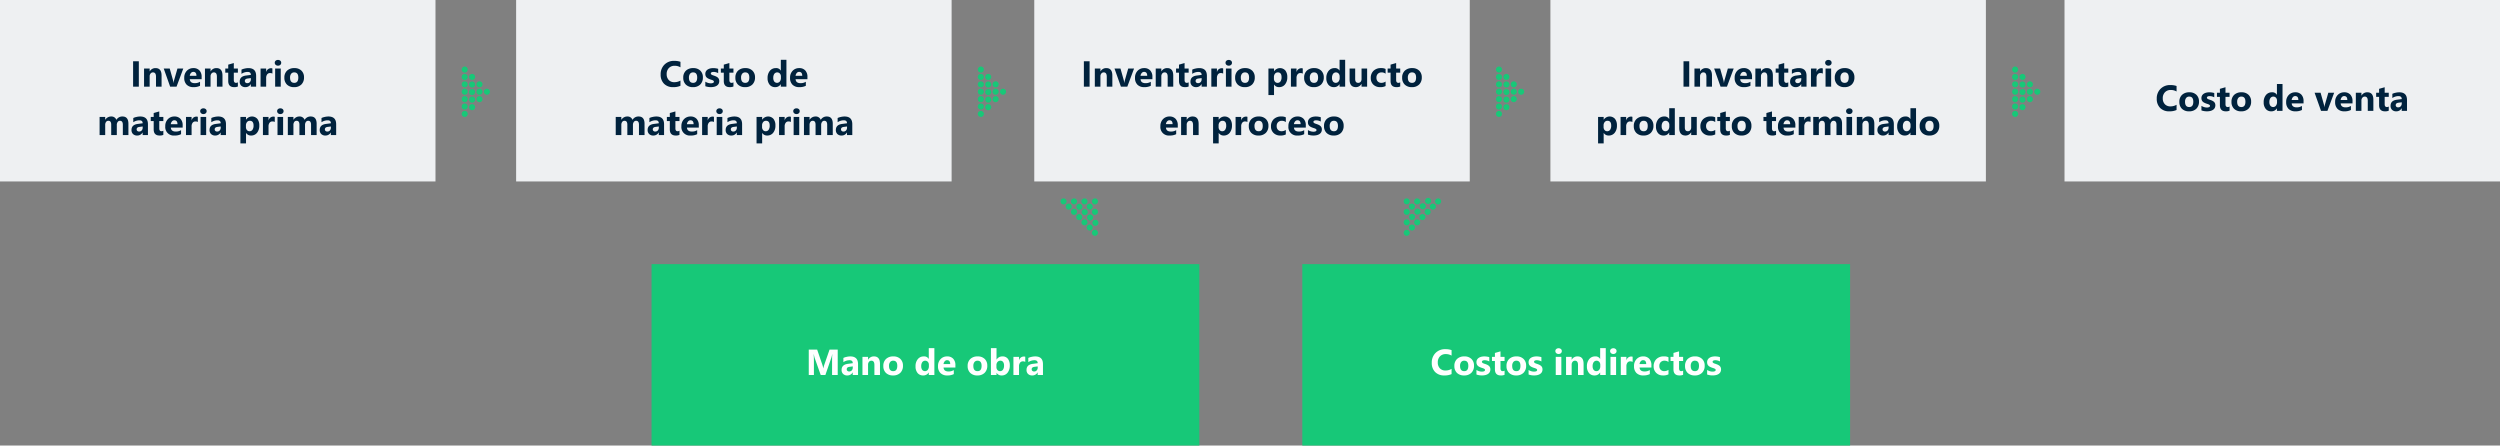 <svg xmlns="http://www.w3.org/2000/svg" width="1240" height="221" viewBox="0 0 1240 221">
  <rect x="0" y="0" width="1240" height="221" fill="#808080" stroke="none"/>
  <g id="Grupo_97014" data-name="Grupo 97014" transform="translate(-179.591 -1499)">
    <rect id="Rectángulo_35451" data-name="Rectángulo 35451" width="216" height="90" transform="translate(179.591 1499)" fill="#eef0f2"/>
    <path id="Trazado_155371" data-name="Trazado 155371" d="M68.858,19H66.019V6.4h2.839Zm11.285,0H77.375V14q0-2.092-1.494-2.092a1.483,1.483,0,0,0-1.187.554,2.109,2.109,0,0,0-.466,1.406V19H71.451V10h2.777v1.424h.035A3.183,3.183,0,0,1,77.155,9.78q2.988,0,2.988,3.709ZM90.91,10l-3.349,9H84.4l-3.19-9h2.971l1.564,5.546a8.1,8.1,0,0,1,.308,1.6h.035A9.078,9.078,0,0,1,86.41,15.6l1.6-5.6Zm9.1,5.291H94.135q.141,1.96,2.47,1.96a4.822,4.822,0,0,0,2.61-.7v2a6.858,6.858,0,0,1-3.243.668,4.565,4.565,0,0,1-3.384-1.208,4.566,4.566,0,0,1-1.2-3.371,4.816,4.816,0,0,1,1.3-3.551,4.334,4.334,0,0,1,3.2-1.31,3.933,3.933,0,0,1,3.045,1.169,4.5,4.5,0,0,1,1.077,3.173Zm-2.575-1.705q0-1.934-1.564-1.934a1.494,1.494,0,0,0-1.156.554,2.513,2.513,0,0,0-.593,1.38ZM110.351,19h-2.769V14q0-2.092-1.494-2.092a1.483,1.483,0,0,0-1.187.554,2.109,2.109,0,0,0-.466,1.406V19h-2.777V10h2.777v1.424h.035a3.183,3.183,0,0,1,2.892-1.644q2.988,0,2.988,3.709Zm7.638-.105a4.105,4.105,0,0,1-1.854.325q-2.936,0-2.936-3.05V12.048H111.74V10H113.2V8.058l2.769-.791V10h2.021v2.048h-2.021v3.639q0,1.406,1.116,1.406a1.882,1.882,0,0,0,.905-.255Zm9.053.105h-2.628V17.708h-.035A2.933,2.933,0,0,1,121.7,19.22a2.8,2.8,0,0,1-2.061-.743,2.661,2.661,0,0,1-.751-1.982q0-2.619,3.1-3.023l2.443-.325q0-1.477-1.6-1.477a5.46,5.46,0,0,0-3.059.958V10.536a6.881,6.881,0,0,1,1.586-.527,8.339,8.339,0,0,1,1.833-.229q3.85,0,3.85,3.841Zm-2.61-3.656v-.606l-1.635.211q-1.354.176-1.354,1.222a1.01,1.01,0,0,0,.33.778,1.266,1.266,0,0,0,.892.3,1.644,1.644,0,0,0,1.274-.541A1.952,1.952,0,0,0,124.431,15.344ZM135.11,12.5a2.409,2.409,0,0,0-1.169-.272,1.684,1.684,0,0,0-1.415.664,2.9,2.9,0,0,0-.51,1.806V19h-2.777V10h2.777v1.67h.035a2.4,2.4,0,0,1,2.373-1.828,1.788,1.788,0,0,1,.686.105Zm2.769-3.929a1.622,1.622,0,0,1-1.151-.417,1.345,1.345,0,0,1-.448-1.024,1.3,1.3,0,0,1,.448-1.02,1.88,1.88,0,0,1,2.307,0,1.3,1.3,0,0,1,.444,1.02,1.34,1.34,0,0,1-.444,1.037A1.65,1.65,0,0,1,137.878,8.576ZM139.25,19h-2.777V10h2.777Zm6.627.22a4.838,4.838,0,0,1-3.538-1.261,4.573,4.573,0,0,1-1.288-3.423,4.573,4.573,0,0,1,1.336-3.494A5.048,5.048,0,0,1,146,9.78a4.78,4.78,0,0,1,3.516,1.261,4.483,4.483,0,0,1,1.274,3.335,4.759,4.759,0,0,1-1.314,3.542A4.892,4.892,0,0,1,145.876,19.22Zm.07-7.312a1.852,1.852,0,0,0-1.529.677,2.984,2.984,0,0,0-.545,1.916q0,2.593,2.092,2.593,2,0,2-2.663Q147.959,11.907,145.947,11.907ZM63.694,43H60.926V37.867q0-1.96-1.441-1.96a1.324,1.324,0,0,0-1.116.589,2.42,2.42,0,0,0-.431,1.468V43H55.16V37.814q0-1.907-1.415-1.907a1.356,1.356,0,0,0-1.138.563A2.475,2.475,0,0,0,52.181,38v5H49.4V34h2.777v1.406h.035a3.41,3.41,0,0,1,2.909-1.626,2.592,2.592,0,0,1,2.61,1.679,3.329,3.329,0,0,1,3.023-1.679q2.936,0,2.936,3.621Zm9.686,0H70.752V41.708h-.035a2.933,2.933,0,0,1-2.681,1.512,2.8,2.8,0,0,1-2.061-.743,2.661,2.661,0,0,1-.751-1.982q0-2.619,3.1-3.023l2.443-.325q0-1.477-1.6-1.477a5.46,5.46,0,0,0-3.059.958V34.536a6.881,6.881,0,0,1,1.586-.527,8.339,8.339,0,0,1,1.833-.229q3.85,0,3.85,3.841Zm-2.61-3.656v-.606l-1.635.211q-1.354.176-1.354,1.222a1.01,1.01,0,0,0,.33.778,1.266,1.266,0,0,0,.892.3,1.644,1.644,0,0,0,1.274-.541A1.952,1.952,0,0,0,70.77,39.344Zm10.248,3.551a4.105,4.105,0,0,1-1.854.325q-2.936,0-2.936-3.05V36.048H74.769V34h1.459V32.058L79,31.267V34h2.021v2.048H79v3.639q0,1.406,1.116,1.406a1.882,1.882,0,0,0,.905-.255Zm9.58-3.6H84.727q.141,1.96,2.47,1.96a4.822,4.822,0,0,0,2.61-.7v2a6.858,6.858,0,0,1-3.243.668,4.189,4.189,0,0,1-4.588-4.579,4.816,4.816,0,0,1,1.3-3.551,4.334,4.334,0,0,1,3.2-1.31,3.933,3.933,0,0,1,3.045,1.169A4.5,4.5,0,0,1,90.6,38.122Zm-2.575-1.705q0-1.934-1.564-1.934a1.494,1.494,0,0,0-1.156.554,2.513,2.513,0,0,0-.593,1.38Zm10.1-1.081a2.409,2.409,0,0,0-1.169-.272,1.684,1.684,0,0,0-1.415.664,2.9,2.9,0,0,0-.51,1.806V43H92.25V34h2.777v1.67h.035a2.4,2.4,0,0,1,2.373-1.828,1.788,1.788,0,0,1,.686.105Zm2.769-3.929a1.622,1.622,0,0,1-1.151-.417,1.345,1.345,0,0,1-.448-1.024,1.3,1.3,0,0,1,.448-1.02,1.88,1.88,0,0,1,2.307,0,1.3,1.3,0,0,1,.444,1.02,1.34,1.34,0,0,1-.444,1.037A1.65,1.65,0,0,1,100.89,32.576ZM102.261,43H99.483V34h2.777Zm9.826,0h-2.628V41.708h-.035a2.933,2.933,0,0,1-2.681,1.512,2.8,2.8,0,0,1-2.061-.743,2.661,2.661,0,0,1-.751-1.982q0-2.619,3.1-3.023l2.443-.325q0-1.477-1.6-1.477a5.46,5.46,0,0,0-3.059.958V34.536a6.881,6.881,0,0,1,1.586-.527,8.339,8.339,0,0,1,1.833-.229q3.85,0,3.85,3.841Zm-2.61-3.656v-.606l-1.635.211q-1.354.176-1.354,1.222a1.01,1.01,0,0,0,.33.778,1.266,1.266,0,0,0,.892.3,1.644,1.644,0,0,0,1.274-.541A1.952,1.952,0,0,0,109.477,39.344Zm12.586,2.61h-.035V47.14H119.25V34h2.777v1.354h.035a3.534,3.534,0,0,1,5.594-.374,5.108,5.108,0,0,1,.954,3.265,5.537,5.537,0,0,1-1.112,3.612,3.625,3.625,0,0,1-2.958,1.362A2.8,2.8,0,0,1,122.063,41.954Zm-.079-3.691v.721a2.291,2.291,0,0,0,.492,1.521,1.6,1.6,0,0,0,1.292.589,1.7,1.7,0,0,0,1.472-.734,3.543,3.543,0,0,0,.523-2.079q0-2.373-1.846-2.373a1.733,1.733,0,0,0-1.393.646A2.576,2.576,0,0,0,121.983,38.263Zm14.3-1.758a2.409,2.409,0,0,0-1.169-.272,1.684,1.684,0,0,0-1.415.664,2.9,2.9,0,0,0-.51,1.806V43h-2.777V34h2.777v1.67h.035a2.4,2.4,0,0,1,2.373-1.828,1.788,1.788,0,0,1,.686.105Zm2.769-3.929a1.622,1.622,0,0,1-1.151-.417,1.345,1.345,0,0,1-.448-1.024,1.3,1.3,0,0,1,.448-1.02,1.88,1.88,0,0,1,2.307,0,1.3,1.3,0,0,1,.444,1.02,1.34,1.34,0,0,1-.444,1.037A1.65,1.65,0,0,1,139.052,32.576ZM140.423,43h-2.777V34h2.777Zm16.629,0h-2.769V37.867q0-1.96-1.441-1.96a1.324,1.324,0,0,0-1.116.589,2.42,2.42,0,0,0-.431,1.468V43h-2.777V37.814q0-1.907-1.415-1.907a1.356,1.356,0,0,0-1.138.563A2.475,2.475,0,0,0,145.538,38v5h-2.777V34h2.777v1.406h.035a3.41,3.41,0,0,1,2.909-1.626,2.592,2.592,0,0,1,2.61,1.679,3.329,3.329,0,0,1,3.023-1.679q2.936,0,2.936,3.621Zm9.686,0h-2.628V41.708h-.035a2.933,2.933,0,0,1-2.681,1.512,2.8,2.8,0,0,1-2.061-.743,2.661,2.661,0,0,1-.751-1.982q0-2.619,3.1-3.023l2.443-.325q0-1.477-1.6-1.477a5.46,5.46,0,0,0-3.059.958V34.536a6.881,6.881,0,0,1,1.586-.527,8.339,8.339,0,0,1,1.833-.229q3.85,0,3.85,3.841Zm-2.61-3.656v-.606l-1.635.211q-1.354.176-1.354,1.222a1.01,1.01,0,0,0,.33.778,1.266,1.266,0,0,0,.892.3,1.644,1.644,0,0,0,1.274-.541A1.952,1.952,0,0,0,164.127,39.344Z" transform="translate(179.591 1523)" fill="#00223d"/>
    <rect id="Rectángulo_35452" data-name="Rectángulo 35452" width="271.697" height="90" transform="translate(825.532 1630)" fill="#17c878"/>
    <path id="Trazado_155376" data-name="Trazado 155376" d="M74.039,18.552a8.311,8.311,0,0,1-3.6.668,6.074,6.074,0,0,1-4.562-1.705,6.233,6.233,0,0,1-1.661-4.544,6.659,6.659,0,0,1,1.868-4.9,6.533,6.533,0,0,1,4.847-1.881,9.065,9.065,0,0,1,3.111.466V9.385a5.513,5.513,0,0,0-2.883-.756,3.824,3.824,0,0,0-2.865,1.116,4.142,4.142,0,0,0-1.09,3.023,4.062,4.062,0,0,0,1.028,2.914A3.633,3.633,0,0,0,71,16.768a5.905,5.905,0,0,0,3.041-.809Zm6.214.668a4.838,4.838,0,0,1-3.538-1.261,4.573,4.573,0,0,1-1.288-3.423,4.573,4.573,0,0,1,1.336-3.494A5.048,5.048,0,0,1,80.376,9.78a4.78,4.78,0,0,1,3.516,1.261,4.483,4.483,0,0,1,1.274,3.335,4.759,4.759,0,0,1-1.314,3.542A4.892,4.892,0,0,1,80.253,19.22Zm.07-7.312a1.852,1.852,0,0,0-1.529.677,2.984,2.984,0,0,0-.545,1.916q0,2.593,2.092,2.593,2,0,2-2.663Q82.336,11.907,80.324,11.907Zm6.056,6.855v-2.25a5.913,5.913,0,0,0,1.367.615,4.531,4.531,0,0,0,1.288.2,2.762,2.762,0,0,0,1.165-.2.653.653,0,0,0,.426-.615.569.569,0,0,0-.193-.439,1.8,1.8,0,0,0-.5-.308,5.635,5.635,0,0,0-.664-.237q-.36-.105-.694-.237a6.653,6.653,0,0,1-.945-.435,2.731,2.731,0,0,1-.686-.541,2.125,2.125,0,0,1-.422-.712,2.841,2.841,0,0,1-.145-.958,2.466,2.466,0,0,1,.33-1.3,2.692,2.692,0,0,1,.879-.892,4.016,4.016,0,0,1,1.257-.51,6.553,6.553,0,0,1,1.472-.163,8.168,8.168,0,0,1,1.213.092,9.053,9.053,0,0,1,1.213.268v2.145a4.383,4.383,0,0,0-1.129-.461,4.764,4.764,0,0,0-1.182-.154,2.619,2.619,0,0,0-.514.048,1.693,1.693,0,0,0-.426.141.783.783,0,0,0-.29.237.546.546,0,0,0-.105.33.609.609,0,0,0,.158.422,1.374,1.374,0,0,0,.413.3,4.078,4.078,0,0,0,.567.229q.312.1.62.207a8.056,8.056,0,0,1,1,.422,3.2,3.2,0,0,1,.769.536,2.105,2.105,0,0,1,.492.721,2.884,2.884,0,0,1-.176,2.351,2.78,2.78,0,0,1-.923.923,4.185,4.185,0,0,1-1.327.519,7.357,7.357,0,0,1-1.56.163A8.042,8.042,0,0,1,86.379,18.763Zm13.948.132a4.105,4.105,0,0,1-1.854.325q-2.936,0-2.936-3.05V12.048H94.078V10h1.459V8.058l2.769-.791V10h2.021v2.048H98.306v3.639q0,1.406,1.116,1.406a1.882,1.882,0,0,0,.905-.255Zm5.783.325a4.838,4.838,0,0,1-3.538-1.261,4.573,4.573,0,0,1-1.288-3.423,4.573,4.573,0,0,1,1.336-3.494,5.048,5.048,0,0,1,3.612-1.261,4.78,4.78,0,0,1,3.516,1.261,4.483,4.483,0,0,1,1.274,3.335,4.759,4.759,0,0,1-1.314,3.542A4.892,4.892,0,0,1,106.111,19.22Zm.07-7.312a1.852,1.852,0,0,0-1.529.677,2.984,2.984,0,0,0-.545,1.916q0,2.593,2.092,2.593,2,0,2-2.663Q108.194,11.907,106.181,11.907Zm6.056,6.855v-2.25a5.913,5.913,0,0,0,1.367.615,4.531,4.531,0,0,0,1.288.2,2.762,2.762,0,0,0,1.165-.2.653.653,0,0,0,.426-.615.569.569,0,0,0-.193-.439,1.8,1.8,0,0,0-.5-.308,5.635,5.635,0,0,0-.664-.237q-.36-.105-.694-.237a6.653,6.653,0,0,1-.945-.435,2.731,2.731,0,0,1-.686-.541,2.125,2.125,0,0,1-.422-.712,2.841,2.841,0,0,1-.145-.958,2.466,2.466,0,0,1,.33-1.3,2.692,2.692,0,0,1,.879-.892,4.016,4.016,0,0,1,1.257-.51,6.553,6.553,0,0,1,1.472-.163,8.168,8.168,0,0,1,1.213.092,9.053,9.053,0,0,1,1.213.268v2.145a4.383,4.383,0,0,0-1.129-.461,4.764,4.764,0,0,0-1.182-.154,2.619,2.619,0,0,0-.514.048,1.693,1.693,0,0,0-.426.141.783.783,0,0,0-.29.237.546.546,0,0,0-.105.33.609.609,0,0,0,.158.422,1.374,1.374,0,0,0,.413.3,4.078,4.078,0,0,0,.567.229q.312.1.62.207a8.056,8.056,0,0,1,1,.422,3.2,3.2,0,0,1,.769.536,2.105,2.105,0,0,1,.492.721,2.884,2.884,0,0,1-.176,2.351,2.78,2.78,0,0,1-.923.923,4.185,4.185,0,0,1-1.327.519,7.357,7.357,0,0,1-1.56.163A8.042,8.042,0,0,1,112.237,18.763Zm14.88-10.187a1.622,1.622,0,0,1-1.151-.417,1.345,1.345,0,0,1-.448-1.024,1.3,1.3,0,0,1,.448-1.02,1.88,1.88,0,0,1,2.307,0,1.3,1.3,0,0,1,.444,1.02,1.34,1.34,0,0,1-.444,1.037A1.65,1.65,0,0,1,127.117,8.576ZM128.488,19H125.71V10h2.777Zm11.03,0h-2.769V14q0-2.092-1.494-2.092a1.483,1.483,0,0,0-1.187.554,2.109,2.109,0,0,0-.466,1.406V19h-2.777V10H133.6v1.424h.035A3.183,3.183,0,0,1,136.53,9.78q2.988,0,2.988,3.709Zm11,0h-2.777V17.761h-.035a3.114,3.114,0,0,1-2.786,1.459,3.412,3.412,0,0,1-2.716-1.191,4.93,4.93,0,0,1-1.028-3.327,5.366,5.366,0,0,1,1.134-3.577,3.7,3.7,0,0,1,2.971-1.345,2.527,2.527,0,0,1,2.426,1.248h.035V5.676h2.777ZM147.8,14.623v-.677a2.13,2.13,0,0,0-.51-1.459,1.8,1.8,0,0,0-2.769.145A3.367,3.367,0,0,0,144,14.623a2.914,2.914,0,0,0,.5,1.828,1.779,1.779,0,0,0,2.764-.035A2.821,2.821,0,0,0,147.8,14.623Zm6.469-6.047a1.622,1.622,0,0,1-1.151-.417,1.345,1.345,0,0,1-.448-1.024,1.3,1.3,0,0,1,.448-1.02,1.88,1.88,0,0,1,2.307,0,1.3,1.3,0,0,1,.444,1.02,1.34,1.34,0,0,1-.444,1.037A1.65,1.65,0,0,1,154.266,8.576ZM155.637,19H152.86V10h2.777Zm8.209-6.5a2.409,2.409,0,0,0-1.169-.272,1.684,1.684,0,0,0-1.415.664,2.9,2.9,0,0,0-.51,1.806V19h-2.777V10h2.777v1.67h.035a2.4,2.4,0,0,1,2.373-1.828,1.788,1.788,0,0,1,.686.105Zm9.308,2.786h-5.871q.141,1.96,2.47,1.96a4.822,4.822,0,0,0,2.61-.7v2a6.858,6.858,0,0,1-3.243.668,4.565,4.565,0,0,1-3.384-1.208,4.566,4.566,0,0,1-1.2-3.371,4.816,4.816,0,0,1,1.3-3.551,4.334,4.334,0,0,1,3.2-1.31,3.933,3.933,0,0,1,3.045,1.169,4.5,4.5,0,0,1,1.077,3.173Zm-2.575-1.705q0-1.934-1.564-1.934a1.494,1.494,0,0,0-1.156.554,2.513,2.513,0,0,0-.593,1.38Zm11.048,5.089a5.492,5.492,0,0,1-2.716.545,4.593,4.593,0,0,1-3.357-1.257,4.341,4.341,0,0,1-1.283-3.243,4.782,4.782,0,0,1,1.375-3.617,5.083,5.083,0,0,1,3.678-1.323,4.72,4.72,0,0,1,2.3.422v2.355a3.166,3.166,0,0,0-1.942-.65,2.559,2.559,0,0,0-1.894.7,2.607,2.607,0,0,0-.7,1.929,2.565,2.565,0,0,0,.668,1.876,2.455,2.455,0,0,0,1.837.681,3.666,3.666,0,0,0,2.03-.65Zm7.26.22a4.105,4.105,0,0,1-1.854.325q-2.936,0-2.936-3.05V12.048h-1.459V10H184.1V8.058l2.769-.791V10h2.021v2.048h-2.021v3.639q0,1.406,1.116,1.406a1.882,1.882,0,0,0,.905-.255Zm5.783.325a4.838,4.838,0,0,1-3.538-1.261,4.573,4.573,0,0,1-1.288-3.423,4.573,4.573,0,0,1,1.336-3.494,5.048,5.048,0,0,1,3.612-1.261,4.78,4.78,0,0,1,3.516,1.261,4.483,4.483,0,0,1,1.274,3.335,4.759,4.759,0,0,1-1.314,3.542A4.892,4.892,0,0,1,194.669,19.22Zm.07-7.312a1.852,1.852,0,0,0-1.529.677,2.984,2.984,0,0,0-.545,1.916q0,2.593,2.092,2.593,2,0,2-2.663Q196.752,11.907,194.74,11.907Zm6.056,6.855v-2.25a5.913,5.913,0,0,0,1.367.615,4.531,4.531,0,0,0,1.288.2,2.762,2.762,0,0,0,1.165-.2.653.653,0,0,0,.426-.615.569.569,0,0,0-.193-.439,1.8,1.8,0,0,0-.5-.308,5.635,5.635,0,0,0-.664-.237q-.36-.105-.694-.237a6.653,6.653,0,0,1-.945-.435,2.731,2.731,0,0,1-.686-.541,2.125,2.125,0,0,1-.422-.712,2.841,2.841,0,0,1-.145-.958,2.466,2.466,0,0,1,.33-1.3,2.692,2.692,0,0,1,.879-.892,4.016,4.016,0,0,1,1.257-.51,6.553,6.553,0,0,1,1.472-.163,8.168,8.168,0,0,1,1.213.092,9.053,9.053,0,0,1,1.213.268v2.145a4.383,4.383,0,0,0-1.129-.461,4.764,4.764,0,0,0-1.182-.154,2.619,2.619,0,0,0-.514.048,1.693,1.693,0,0,0-.426.141.783.783,0,0,0-.29.237.546.546,0,0,0-.105.33.609.609,0,0,0,.158.422,1.374,1.374,0,0,0,.413.3,4.078,4.078,0,0,0,.567.229q.312.1.62.207a8.056,8.056,0,0,1,1,.422,3.2,3.2,0,0,1,.769.536,2.105,2.105,0,0,1,.492.721,2.884,2.884,0,0,1-.176,2.351,2.78,2.78,0,0,1-.923.923,4.185,4.185,0,0,1-1.327.519,7.357,7.357,0,0,1-1.56.163A8.042,8.042,0,0,1,200.8,18.763Z" transform="translate(825.532 1666)" fill="#fff"/>
    <rect id="Rectángulo_35453" data-name="Rectángulo 35453" width="271.697" height="90" transform="translate(502.765 1630)" fill="#17c878"/>
    <path id="Trazado_155377" data-name="Trazado 155377" d="M92.334,19h-2.8V11.459q0-1.222.105-2.7h-.07a13.277,13.277,0,0,1-.4,1.67L86.217,19H83.9L80.89,10.519a16.5,16.5,0,0,1-.4-1.758h-.079q.114,1.863.114,3.27V19H77.972V6.4H82.13L84.7,13.867a10.519,10.519,0,0,1,.448,1.8h.053a18.143,18.143,0,0,1,.5-1.819L88.282,6.4h4.052Zm10.081,0H99.787V17.708h-.035a2.933,2.933,0,0,1-2.681,1.512,2.8,2.8,0,0,1-2.061-.743,2.661,2.661,0,0,1-.751-1.982q0-2.619,3.1-3.023l2.443-.325q0-1.477-1.6-1.477a5.46,5.46,0,0,0-3.059.958V10.536a6.881,6.881,0,0,1,1.586-.527,8.339,8.339,0,0,1,1.833-.229q3.85,0,3.85,3.841ZM99.8,15.344v-.606l-1.635.211q-1.354.176-1.354,1.222a1.01,1.01,0,0,0,.33.778,1.266,1.266,0,0,0,.892.3,1.644,1.644,0,0,0,1.274-.541A1.952,1.952,0,0,0,99.8,15.344ZM113.3,19h-2.769V14q0-2.092-1.494-2.092a1.483,1.483,0,0,0-1.187.554,2.109,2.109,0,0,0-.466,1.406V19h-2.777V10h2.777v1.424h.035a3.183,3.183,0,0,1,2.892-1.644q2.988,0,2.988,3.709Zm6.486.22a4.838,4.838,0,0,1-3.538-1.261,4.573,4.573,0,0,1-1.288-3.423,4.573,4.573,0,0,1,1.336-3.494,5.048,5.048,0,0,1,3.612-1.261,4.78,4.78,0,0,1,3.516,1.261,4.483,4.483,0,0,1,1.274,3.335,4.759,4.759,0,0,1-1.314,3.542A4.892,4.892,0,0,1,119.791,19.22Zm.07-7.312a1.852,1.852,0,0,0-1.529.677,2.984,2.984,0,0,0-.545,1.916q0,2.593,2.092,2.593,2,0,2-2.663Q121.874,11.907,119.861,11.907ZM140.278,19H137.5V17.761h-.035a3.114,3.114,0,0,1-2.786,1.459,3.412,3.412,0,0,1-2.716-1.191,4.93,4.93,0,0,1-1.028-3.327,5.366,5.366,0,0,1,1.134-3.577A3.7,3.7,0,0,1,135.04,9.78a2.527,2.527,0,0,1,2.426,1.248h.035V5.676h2.777Zm-2.725-4.377v-.677a2.13,2.13,0,0,0-.51-1.459,1.8,1.8,0,0,0-2.769.145,3.367,3.367,0,0,0-.519,1.991,2.914,2.914,0,0,0,.5,1.828,1.779,1.779,0,0,0,2.764-.035A2.821,2.821,0,0,0,137.554,14.623Zm13.148.668h-5.871q.141,1.96,2.47,1.96a4.822,4.822,0,0,0,2.61-.7v2a6.858,6.858,0,0,1-3.243.668,4.565,4.565,0,0,1-3.384-1.208,4.566,4.566,0,0,1-1.2-3.371,4.816,4.816,0,0,1,1.3-3.551,4.334,4.334,0,0,1,3.2-1.31,3.933,3.933,0,0,1,3.045,1.169,4.5,4.5,0,0,1,1.077,3.173Zm-2.575-1.705q0-1.934-1.564-1.934a1.494,1.494,0,0,0-1.156.554,2.513,2.513,0,0,0-.593,1.38Zm13.482,5.634a4.838,4.838,0,0,1-3.538-1.261,4.573,4.573,0,0,1-1.288-3.423,4.573,4.573,0,0,1,1.336-3.494,5.048,5.048,0,0,1,3.612-1.261,4.78,4.78,0,0,1,3.516,1.261,4.483,4.483,0,0,1,1.274,3.335,4.759,4.759,0,0,1-1.314,3.542A4.892,4.892,0,0,1,161.609,19.22Zm.07-7.312a1.852,1.852,0,0,0-1.529.677,2.984,2.984,0,0,0-.545,1.916q0,2.593,2.092,2.593,2,0,2-2.663Q163.692,11.907,161.679,11.907Zm9.457,6.047H171.1V19h-2.777V5.676H171.1v5.678h.035a3.3,3.3,0,0,1,2.927-1.573,3.211,3.211,0,0,1,2.681,1.2,5.155,5.155,0,0,1,.94,3.27,5.582,5.582,0,0,1-1.1,3.612,3.579,3.579,0,0,1-2.936,1.362A2.836,2.836,0,0,1,171.137,17.954Zm-.079-3.8v.923a2.107,2.107,0,0,0,.5,1.441,1.63,1.63,0,0,0,1.283.571,1.7,1.7,0,0,0,1.472-.734,3.543,3.543,0,0,0,.523-2.079,2.819,2.819,0,0,0-.479-1.745,1.616,1.616,0,0,0-1.367-.628,1.766,1.766,0,0,0-1.384.624A2.37,2.37,0,0,0,171.057,14.157Zm14.3-1.652a2.409,2.409,0,0,0-1.169-.272,1.684,1.684,0,0,0-1.415.664,2.9,2.9,0,0,0-.51,1.806V19h-2.777V10h2.777v1.67h.035a2.4,2.4,0,0,1,2.373-1.828,1.788,1.788,0,0,1,.686.105Zm8.78,6.5H191.51V17.708h-.035a2.933,2.933,0,0,1-2.681,1.512,2.8,2.8,0,0,1-2.061-.743,2.661,2.661,0,0,1-.751-1.982q0-2.619,3.1-3.023l2.443-.325q0-1.477-1.6-1.477a5.46,5.46,0,0,0-3.059.958V10.536a6.881,6.881,0,0,1,1.586-.527,8.339,8.339,0,0,1,1.833-.229q3.85,0,3.85,3.841Zm-2.61-3.656v-.606l-1.635.211q-1.354.176-1.354,1.222a1.01,1.01,0,0,0,.33.778,1.266,1.266,0,0,0,.892.3,1.644,1.644,0,0,0,1.274-.541A1.952,1.952,0,0,0,191.527,15.344Z" transform="translate(502.765 1666)" fill="#fff"/>
    <rect id="Rectángulo_35451-2" data-name="Rectángulo 35451" width="216" height="90" transform="translate(435.591 1499)" fill="#eef0f2"/>
    <path id="Trazado_155372" data-name="Trazado 155372" d="M81.505,18.552a8.311,8.311,0,0,1-3.6.668,6.074,6.074,0,0,1-4.562-1.705,6.233,6.233,0,0,1-1.661-4.544,6.659,6.659,0,0,1,1.868-4.9,6.533,6.533,0,0,1,4.847-1.881,9.065,9.065,0,0,1,3.111.466V9.385a5.513,5.513,0,0,0-2.883-.756,3.824,3.824,0,0,0-2.865,1.116,4.142,4.142,0,0,0-1.09,3.023A4.062,4.062,0,0,0,75.7,15.682a3.633,3.633,0,0,0,2.769,1.085,5.905,5.905,0,0,0,3.041-.809Zm6.214.668a4.838,4.838,0,0,1-3.538-1.261,4.573,4.573,0,0,1-1.288-3.423,4.573,4.573,0,0,1,1.336-3.494A5.048,5.048,0,0,1,87.842,9.78a4.78,4.78,0,0,1,3.516,1.261,4.483,4.483,0,0,1,1.274,3.335,4.759,4.759,0,0,1-1.314,3.542A4.892,4.892,0,0,1,87.719,19.22Zm.07-7.312a1.852,1.852,0,0,0-1.529.677,2.984,2.984,0,0,0-.545,1.916q0,2.593,2.092,2.593,2,0,2-2.663Q89.8,11.907,87.79,11.907Zm6.056,6.855v-2.25a5.913,5.913,0,0,0,1.367.615,4.531,4.531,0,0,0,1.288.2,2.762,2.762,0,0,0,1.165-.2.653.653,0,0,0,.426-.615.569.569,0,0,0-.193-.439,1.8,1.8,0,0,0-.5-.308,5.635,5.635,0,0,0-.664-.237q-.36-.105-.694-.237a6.653,6.653,0,0,1-.945-.435,2.731,2.731,0,0,1-.686-.541,2.125,2.125,0,0,1-.422-.712,2.841,2.841,0,0,1-.145-.958,2.466,2.466,0,0,1,.33-1.3,2.692,2.692,0,0,1,.879-.892,4.016,4.016,0,0,1,1.257-.51,6.553,6.553,0,0,1,1.472-.163A8.168,8.168,0,0,1,99,9.873a9.053,9.053,0,0,1,1.213.268v2.145a4.383,4.383,0,0,0-1.129-.461A4.764,4.764,0,0,0,97.9,11.67a2.619,2.619,0,0,0-.514.048,1.693,1.693,0,0,0-.426.141.783.783,0,0,0-.29.237.546.546,0,0,0-.105.33.609.609,0,0,0,.158.422,1.374,1.374,0,0,0,.413.3,4.078,4.078,0,0,0,.567.229q.312.1.62.207a8.056,8.056,0,0,1,1,.422,3.2,3.2,0,0,1,.769.536,2.105,2.105,0,0,1,.492.721,2.884,2.884,0,0,1-.176,2.351,2.78,2.78,0,0,1-.923.923,4.185,4.185,0,0,1-1.327.519,7.357,7.357,0,0,1-1.56.163A8.042,8.042,0,0,1,93.845,18.763Zm13.948.132a4.105,4.105,0,0,1-1.854.325Q103,19.22,103,16.17V12.048h-1.459V10H103V8.058l2.769-.791V10h2.021v2.048h-2.021v3.639q0,1.406,1.116,1.406a1.882,1.882,0,0,0,.905-.255Zm5.783.325a4.838,4.838,0,0,1-3.538-1.261,4.573,4.573,0,0,1-1.288-3.423,4.573,4.573,0,0,1,1.336-3.494A5.048,5.048,0,0,1,113.7,9.78a4.78,4.78,0,0,1,3.516,1.261,4.483,4.483,0,0,1,1.274,3.335,4.759,4.759,0,0,1-1.314,3.542A4.892,4.892,0,0,1,113.577,19.22Zm.07-7.312a1.852,1.852,0,0,0-1.529.677,2.984,2.984,0,0,0-.545,1.916q0,2.593,2.092,2.593,2,0,2-2.663Q115.66,11.907,113.647,11.907ZM134.064,19h-2.777V17.761h-.035a3.114,3.114,0,0,1-2.786,1.459,3.412,3.412,0,0,1-2.716-1.191,4.93,4.93,0,0,1-1.028-3.327,5.366,5.366,0,0,1,1.134-3.577,3.7,3.7,0,0,1,2.971-1.345,2.527,2.527,0,0,1,2.426,1.248h.035V5.676h2.777Zm-2.725-4.377v-.677a2.13,2.13,0,0,0-.51-1.459,1.8,1.8,0,0,0-2.769.145,3.367,3.367,0,0,0-.519,1.991,2.914,2.914,0,0,0,.5,1.828,1.779,1.779,0,0,0,2.764-.035A2.821,2.821,0,0,0,131.339,14.623Zm13.148.668h-5.871q.141,1.96,2.47,1.96a4.822,4.822,0,0,0,2.61-.7v2a6.858,6.858,0,0,1-3.243.668,4.565,4.565,0,0,1-3.384-1.208,4.566,4.566,0,0,1-1.2-3.371,4.816,4.816,0,0,1,1.3-3.551,4.334,4.334,0,0,1,3.2-1.31,3.933,3.933,0,0,1,3.045,1.169,4.5,4.5,0,0,1,1.077,3.173Zm-2.575-1.705q0-1.934-1.564-1.934a1.494,1.494,0,0,0-1.156.554,2.513,2.513,0,0,0-.593,1.38ZM63.694,43H60.926V37.867q0-1.96-1.441-1.96a1.324,1.324,0,0,0-1.116.589,2.42,2.42,0,0,0-.431,1.468V43H55.16V37.814q0-1.907-1.415-1.907a1.356,1.356,0,0,0-1.138.563A2.475,2.475,0,0,0,52.181,38v5H49.4V34h2.777v1.406h.035a3.41,3.41,0,0,1,2.909-1.626,2.592,2.592,0,0,1,2.61,1.679,3.329,3.329,0,0,1,3.023-1.679q2.936,0,2.936,3.621Zm9.686,0H70.752V41.708h-.035a2.933,2.933,0,0,1-2.681,1.512,2.8,2.8,0,0,1-2.061-.743,2.661,2.661,0,0,1-.751-1.982q0-2.619,3.1-3.023l2.443-.325q0-1.477-1.6-1.477a5.46,5.46,0,0,0-3.059.958V34.536a6.881,6.881,0,0,1,1.586-.527,8.339,8.339,0,0,1,1.833-.229q3.85,0,3.85,3.841Zm-2.61-3.656v-.606l-1.635.211q-1.354.176-1.354,1.222a1.01,1.01,0,0,0,.33.778,1.266,1.266,0,0,0,.892.3,1.644,1.644,0,0,0,1.274-.541A1.952,1.952,0,0,0,70.77,39.344Zm10.248,3.551a4.105,4.105,0,0,1-1.854.325q-2.936,0-2.936-3.05V36.048H74.769V34h1.459V32.058L79,31.267V34h2.021v2.048H79v3.639q0,1.406,1.116,1.406a1.882,1.882,0,0,0,.905-.255Zm9.58-3.6H84.727q.141,1.96,2.47,1.96a4.822,4.822,0,0,0,2.61-.7v2a6.858,6.858,0,0,1-3.243.668,4.189,4.189,0,0,1-4.588-4.579,4.816,4.816,0,0,1,1.3-3.551,4.334,4.334,0,0,1,3.2-1.31,3.933,3.933,0,0,1,3.045,1.169A4.5,4.5,0,0,1,90.6,38.122Zm-2.575-1.705q0-1.934-1.564-1.934a1.494,1.494,0,0,0-1.156.554,2.513,2.513,0,0,0-.593,1.38Zm10.1-1.081a2.409,2.409,0,0,0-1.169-.272,1.684,1.684,0,0,0-1.415.664,2.9,2.9,0,0,0-.51,1.806V43H92.25V34h2.777v1.67h.035a2.4,2.4,0,0,1,2.373-1.828,1.788,1.788,0,0,1,.686.105Zm2.769-3.929a1.622,1.622,0,0,1-1.151-.417,1.345,1.345,0,0,1-.448-1.024,1.3,1.3,0,0,1,.448-1.02,1.88,1.88,0,0,1,2.307,0,1.3,1.3,0,0,1,.444,1.02,1.34,1.34,0,0,1-.444,1.037A1.65,1.65,0,0,1,100.89,32.576ZM102.261,43H99.483V34h2.777Zm9.826,0h-2.628V41.708h-.035a2.933,2.933,0,0,1-2.681,1.512,2.8,2.8,0,0,1-2.061-.743,2.661,2.661,0,0,1-.751-1.982q0-2.619,3.1-3.023l2.443-.325q0-1.477-1.6-1.477a5.46,5.46,0,0,0-3.059.958V34.536a6.881,6.881,0,0,1,1.586-.527,8.339,8.339,0,0,1,1.833-.229q3.85,0,3.85,3.841Zm-2.61-3.656v-.606l-1.635.211q-1.354.176-1.354,1.222a1.01,1.01,0,0,0,.33.778,1.266,1.266,0,0,0,.892.3,1.644,1.644,0,0,0,1.274-.541A1.952,1.952,0,0,0,109.477,39.344Zm12.586,2.61h-.035V47.14H119.25V34h2.777v1.354h.035a3.534,3.534,0,0,1,5.594-.374,5.108,5.108,0,0,1,.954,3.265,5.537,5.537,0,0,1-1.112,3.612,3.625,3.625,0,0,1-2.958,1.362A2.8,2.8,0,0,1,122.063,41.954Zm-.079-3.691v.721a2.291,2.291,0,0,0,.492,1.521,1.6,1.6,0,0,0,1.292.589,1.7,1.7,0,0,0,1.472-.734,3.543,3.543,0,0,0,.523-2.079q0-2.373-1.846-2.373a1.733,1.733,0,0,0-1.393.646A2.576,2.576,0,0,0,121.983,38.263Zm14.3-1.758a2.409,2.409,0,0,0-1.169-.272,1.684,1.684,0,0,0-1.415.664,2.9,2.9,0,0,0-.51,1.806V43h-2.777V34h2.777v1.67h.035a2.4,2.4,0,0,1,2.373-1.828,1.788,1.788,0,0,1,.686.105Zm2.769-3.929a1.622,1.622,0,0,1-1.151-.417,1.345,1.345,0,0,1-.448-1.024,1.3,1.3,0,0,1,.448-1.02,1.88,1.88,0,0,1,2.307,0,1.3,1.3,0,0,1,.444,1.02,1.34,1.34,0,0,1-.444,1.037A1.65,1.65,0,0,1,139.052,32.576ZM140.423,43h-2.777V34h2.777Zm16.629,0h-2.769V37.867q0-1.96-1.441-1.96a1.324,1.324,0,0,0-1.116.589,2.42,2.42,0,0,0-.431,1.468V43h-2.777V37.814q0-1.907-1.415-1.907a1.356,1.356,0,0,0-1.138.563A2.475,2.475,0,0,0,145.538,38v5h-2.777V34h2.777v1.406h.035a3.41,3.41,0,0,1,2.909-1.626,2.592,2.592,0,0,1,2.61,1.679,3.329,3.329,0,0,1,3.023-1.679q2.936,0,2.936,3.621Zm9.686,0h-2.628V41.708h-.035a2.933,2.933,0,0,1-2.681,1.512,2.8,2.8,0,0,1-2.061-.743,2.661,2.661,0,0,1-.751-1.982q0-2.619,3.1-3.023l2.443-.325q0-1.477-1.6-1.477a5.46,5.46,0,0,0-3.059.958V34.536a6.881,6.881,0,0,1,1.586-.527,8.339,8.339,0,0,1,1.833-.229q3.85,0,3.85,3.841Zm-2.61-3.656v-.606l-1.635.211q-1.354.176-1.354,1.222a1.01,1.01,0,0,0,.33.778,1.266,1.266,0,0,0,.892.3,1.644,1.644,0,0,0,1.274-.541A1.952,1.952,0,0,0,164.127,39.344Z" transform="translate(435.591 1523)" fill="#00223d"/>
    <rect id="Rectángulo_35451-3" data-name="Rectángulo 35451" width="216" height="90" transform="translate(692.591 1499)" fill="#eef0f2"/>
    <path id="Trazado_155373" data-name="Trazado 155373" d="M27.439,19H24.6V6.4h2.839Zm11.285,0H35.956V14q0-2.092-1.494-2.092a1.483,1.483,0,0,0-1.187.554,2.109,2.109,0,0,0-.466,1.406V19H30.032V10H32.81v1.424h.035A3.183,3.183,0,0,1,35.736,9.78q2.988,0,2.988,3.709Zm10.767-9-3.349,9H42.979l-3.19-9h2.971l1.564,5.546a8.1,8.1,0,0,1,.308,1.6h.035a9.078,9.078,0,0,1,.325-1.547l1.6-5.6Zm9.1,5.291H52.717q.141,1.96,2.47,1.96a4.822,4.822,0,0,0,2.61-.7v2a6.858,6.858,0,0,1-3.243.668,4.565,4.565,0,0,1-3.384-1.208,4.566,4.566,0,0,1-1.2-3.371,4.816,4.816,0,0,1,1.3-3.551,4.334,4.334,0,0,1,3.2-1.31,3.933,3.933,0,0,1,3.045,1.169,4.5,4.5,0,0,1,1.077,3.173Zm-2.575-1.705q0-1.934-1.564-1.934a1.494,1.494,0,0,0-1.156.554,2.513,2.513,0,0,0-.593,1.38ZM68.933,19H66.164V14q0-2.092-1.494-2.092a1.483,1.483,0,0,0-1.187.554,2.109,2.109,0,0,0-.466,1.406V19H60.24V10h2.777v1.424h.035A3.183,3.183,0,0,1,65.944,9.78q2.988,0,2.988,3.709Zm7.638-.105a4.105,4.105,0,0,1-1.854.325q-2.936,0-2.936-3.05V12.048H70.321V10H71.78V8.058l2.769-.791V10H76.57v2.048H74.549v3.639q0,1.406,1.116,1.406a1.882,1.882,0,0,0,.905-.255ZM85.623,19H83V17.708H82.96a2.933,2.933,0,0,1-2.681,1.512,2.8,2.8,0,0,1-2.061-.743,2.661,2.661,0,0,1-.751-1.982q0-2.619,3.1-3.023l2.443-.325q0-1.477-1.6-1.477a5.46,5.46,0,0,0-3.059.958V10.536a6.881,6.881,0,0,1,1.586-.527,8.339,8.339,0,0,1,1.833-.229q3.85,0,3.85,3.841Zm-2.61-3.656v-.606l-1.635.211q-1.354.176-1.354,1.222a1.01,1.01,0,0,0,.33.778,1.266,1.266,0,0,0,.892.3,1.644,1.644,0,0,0,1.274-.541A1.952,1.952,0,0,0,83.013,15.344ZM93.691,12.5a2.409,2.409,0,0,0-1.169-.272,1.684,1.684,0,0,0-1.415.664A2.9,2.9,0,0,0,90.6,14.7V19H87.82V10H90.6v1.67h.035a2.4,2.4,0,0,1,2.373-1.828,1.788,1.788,0,0,1,.686.105ZM96.46,8.576a1.622,1.622,0,0,1-1.151-.417,1.345,1.345,0,0,1-.448-1.024,1.3,1.3,0,0,1,.448-1.02,1.88,1.88,0,0,1,2.307,0,1.3,1.3,0,0,1,.444,1.02,1.34,1.34,0,0,1-.444,1.037A1.65,1.65,0,0,1,96.46,8.576ZM97.831,19H95.054V10h2.777Zm6.627.22a4.838,4.838,0,0,1-3.538-1.261,4.573,4.573,0,0,1-1.288-3.423,4.573,4.573,0,0,1,1.336-3.494,5.048,5.048,0,0,1,3.612-1.261,4.78,4.78,0,0,1,3.516,1.261,4.483,4.483,0,0,1,1.274,3.335,4.759,4.759,0,0,1-1.314,3.542A4.892,4.892,0,0,1,104.458,19.22Zm.07-7.312a1.852,1.852,0,0,0-1.529.677,2.984,2.984,0,0,0-.545,1.916q0,2.593,2.092,2.593,2,0,2-2.663Q106.541,11.907,104.528,11.907Zm14.423,6.047h-.035V23.14h-2.777V10h2.777v1.354h.035a3.534,3.534,0,0,1,5.594-.374,5.108,5.108,0,0,1,.954,3.265,5.537,5.537,0,0,1-1.112,3.612,3.625,3.625,0,0,1-2.958,1.362A2.8,2.8,0,0,1,118.951,17.954Zm-.079-3.691v.721a2.291,2.291,0,0,0,.492,1.521,1.6,1.6,0,0,0,1.292.589,1.7,1.7,0,0,0,1.472-.734,3.543,3.543,0,0,0,.523-2.079q0-2.373-1.846-2.373a1.733,1.733,0,0,0-1.393.646A2.576,2.576,0,0,0,118.872,14.263Zm14.3-1.758A2.409,2.409,0,0,0,132,12.232a1.684,1.684,0,0,0-1.415.664,2.9,2.9,0,0,0-.51,1.806V19H127.3V10h2.777v1.67h.035a2.4,2.4,0,0,1,2.373-1.828,1.788,1.788,0,0,1,.686.105Zm5.511,6.715a4.838,4.838,0,0,1-3.538-1.261,4.573,4.573,0,0,1-1.288-3.423,4.573,4.573,0,0,1,1.336-3.494,5.048,5.048,0,0,1,3.612-1.261,4.78,4.78,0,0,1,3.516,1.261,4.483,4.483,0,0,1,1.274,3.335,4.759,4.759,0,0,1-1.314,3.542A4.892,4.892,0,0,1,138.683,19.22Zm.07-7.312a1.852,1.852,0,0,0-1.529.677,2.984,2.984,0,0,0-.545,1.916q0,2.593,2.092,2.593,2,0,2-2.663Q140.766,11.907,138.753,11.907ZM154.2,19h-2.777V17.761h-.035a3.114,3.114,0,0,1-2.786,1.459,3.412,3.412,0,0,1-2.716-1.191,4.93,4.93,0,0,1-1.028-3.327A5.366,5.366,0,0,1,146,11.125a3.7,3.7,0,0,1,2.971-1.345,2.527,2.527,0,0,1,2.426,1.248h.035V5.676H154.2Zm-2.725-4.377v-.677a2.13,2.13,0,0,0-.51-1.459,1.8,1.8,0,0,0-2.769.145,3.367,3.367,0,0,0-.519,1.991,2.914,2.914,0,0,0,.5,1.828,1.779,1.779,0,0,0,2.764-.035A2.821,2.821,0,0,0,151.479,14.623ZM165.094,19h-2.769V17.629h-.044a3.141,3.141,0,0,1-2.751,1.591q-3.129,0-3.129-3.788V10h2.769v5.186q0,1.907,1.512,1.907a1.5,1.5,0,0,0,1.2-.523,2.109,2.109,0,0,0,.448-1.419V10h2.769Zm9.158-.325a5.492,5.492,0,0,1-2.716.545,4.593,4.593,0,0,1-3.357-1.257A4.341,4.341,0,0,1,166.9,14.72a4.782,4.782,0,0,1,1.375-3.617,5.083,5.083,0,0,1,3.678-1.323,4.72,4.72,0,0,1,2.3.422v2.355a3.166,3.166,0,0,0-1.942-.65,2.559,2.559,0,0,0-1.894.7,2.607,2.607,0,0,0-.7,1.929,2.565,2.565,0,0,0,.668,1.876,2.455,2.455,0,0,0,1.837.681,3.666,3.666,0,0,0,2.03-.65Zm7.26.22a4.105,4.105,0,0,1-1.854.325q-2.936,0-2.936-3.05V12.048h-1.459V10h1.459V8.058l2.769-.791V10h2.021v2.048H179.49v3.639q0,1.406,1.116,1.406a1.882,1.882,0,0,0,.905-.255Zm5.783.325a4.838,4.838,0,0,1-3.538-1.261,4.573,4.573,0,0,1-1.288-3.423,4.573,4.573,0,0,1,1.336-3.494,5.048,5.048,0,0,1,3.612-1.261,4.78,4.78,0,0,1,3.516,1.261,4.483,4.483,0,0,1,1.274,3.335,4.759,4.759,0,0,1-1.314,3.542A4.892,4.892,0,0,1,187.295,19.22Zm.07-7.312a1.852,1.852,0,0,0-1.529.677,2.984,2.984,0,0,0-.545,1.916q0,2.593,2.092,2.593,2,0,2-2.663Q189.378,11.907,187.365,11.907ZM71.178,39.291H65.307q.141,1.96,2.47,1.96a4.822,4.822,0,0,0,2.61-.7v2a6.858,6.858,0,0,1-3.243.668,4.189,4.189,0,0,1-4.588-4.579,4.816,4.816,0,0,1,1.3-3.551,4.334,4.334,0,0,1,3.2-1.31A3.933,3.933,0,0,1,70.1,34.949a4.5,4.5,0,0,1,1.077,3.173ZM68.6,37.586q0-1.934-1.564-1.934a1.494,1.494,0,0,0-1.156.554,2.513,2.513,0,0,0-.593,1.38ZM81.523,43H78.754V38q0-2.092-1.494-2.092a1.483,1.483,0,0,0-1.187.554,2.109,2.109,0,0,0-.466,1.406V43H72.831V34h2.777v1.424h.035a3.183,3.183,0,0,1,2.892-1.644q2.988,0,2.988,3.709ZM91.5,41.954h-.035V47.14H88.686V34h2.777v1.354H91.5a3.534,3.534,0,0,1,5.594-.374,5.108,5.108,0,0,1,.954,3.265,5.537,5.537,0,0,1-1.112,3.612,3.625,3.625,0,0,1-2.958,1.362A2.8,2.8,0,0,1,91.5,41.954Zm-.079-3.691v.721a2.291,2.291,0,0,0,.492,1.521,1.6,1.6,0,0,0,1.292.589,1.7,1.7,0,0,0,1.472-.734A3.543,3.543,0,0,0,95.2,38.28q0-2.373-1.846-2.373a1.733,1.733,0,0,0-1.393.646A2.576,2.576,0,0,0,91.419,38.263Zm14.3-1.758a2.409,2.409,0,0,0-1.169-.272,1.684,1.684,0,0,0-1.415.664,2.9,2.9,0,0,0-.51,1.806V43H99.848V34h2.777v1.67h.035a2.4,2.4,0,0,1,2.373-1.828,1.788,1.788,0,0,1,.686.105Zm5.511,6.715a4.838,4.838,0,0,1-3.538-1.261,4.573,4.573,0,0,1-1.288-3.423,4.573,4.573,0,0,1,1.336-3.494,5.048,5.048,0,0,1,3.612-1.261,4.78,4.78,0,0,1,3.516,1.261,4.483,4.483,0,0,1,1.274,3.335,4.759,4.759,0,0,1-1.314,3.542A4.892,4.892,0,0,1,111.23,43.22Zm.07-7.312a1.852,1.852,0,0,0-1.529.677,2.984,2.984,0,0,0-.545,1.916q0,2.593,2.092,2.593,2,0,2-2.663Q113.313,35.907,111.3,35.907Zm13.465,6.768a5.492,5.492,0,0,1-2.716.545,4.593,4.593,0,0,1-3.357-1.257,4.341,4.341,0,0,1-1.283-3.243,4.782,4.782,0,0,1,1.375-3.617,5.083,5.083,0,0,1,3.678-1.323,4.72,4.72,0,0,1,2.3.422v2.355a3.166,3.166,0,0,0-1.942-.65,2.559,2.559,0,0,0-1.894.7,2.607,2.607,0,0,0-.7,1.929,2.565,2.565,0,0,0,.668,1.876,2.455,2.455,0,0,0,1.837.681,3.666,3.666,0,0,0,2.03-.65Zm9.905-3.384H128.8q.141,1.96,2.47,1.96a4.822,4.822,0,0,0,2.61-.7v2a6.858,6.858,0,0,1-3.243.668,4.189,4.189,0,0,1-4.588-4.579,4.816,4.816,0,0,1,1.3-3.551,4.334,4.334,0,0,1,3.2-1.31,3.933,3.933,0,0,1,3.045,1.169,4.5,4.5,0,0,1,1.077,3.173ZM132.1,37.586q0-1.934-1.564-1.934a1.494,1.494,0,0,0-1.156.554,2.513,2.513,0,0,0-.593,1.38Zm3.639,5.177v-2.25a5.913,5.913,0,0,0,1.367.615,4.531,4.531,0,0,0,1.288.2,2.762,2.762,0,0,0,1.165-.2.653.653,0,0,0,.426-.615.569.569,0,0,0-.193-.439,1.8,1.8,0,0,0-.5-.308,5.635,5.635,0,0,0-.664-.237q-.36-.105-.694-.237a6.653,6.653,0,0,1-.945-.435,2.731,2.731,0,0,1-.686-.541,2.125,2.125,0,0,1-.422-.712,2.841,2.841,0,0,1-.145-.958,2.466,2.466,0,0,1,.33-1.3,2.692,2.692,0,0,1,.879-.892,4.016,4.016,0,0,1,1.257-.51,6.553,6.553,0,0,1,1.472-.163,8.168,8.168,0,0,1,1.213.092,9.053,9.053,0,0,1,1.213.268v2.145a4.383,4.383,0,0,0-1.129-.461,4.764,4.764,0,0,0-1.182-.154,2.619,2.619,0,0,0-.514.048,1.693,1.693,0,0,0-.426.141.783.783,0,0,0-.29.237.546.546,0,0,0-.105.33.609.609,0,0,0,.158.422,1.374,1.374,0,0,0,.413.3,4.078,4.078,0,0,0,.567.229q.312.1.62.207a8.056,8.056,0,0,1,1,.422,3.2,3.2,0,0,1,.769.536,2.105,2.105,0,0,1,.492.721,2.884,2.884,0,0,1-.176,2.351,2.78,2.78,0,0,1-.923.923,4.185,4.185,0,0,1-1.327.519,7.357,7.357,0,0,1-1.56.163A8.042,8.042,0,0,1,135.734,42.763Zm12.8.457a4.838,4.838,0,0,1-3.538-1.261,4.573,4.573,0,0,1-1.288-3.423,4.573,4.573,0,0,1,1.336-3.494,5.048,5.048,0,0,1,3.612-1.261,4.78,4.78,0,0,1,3.516,1.261,4.483,4.483,0,0,1,1.274,3.335,4.759,4.759,0,0,1-1.314,3.542A4.892,4.892,0,0,1,148.531,43.22Zm.07-7.312a1.852,1.852,0,0,0-1.529.677,2.984,2.984,0,0,0-.545,1.916q0,2.593,2.092,2.593,2,0,2-2.663Q150.614,35.907,148.6,35.907Z" transform="translate(692.591 1523)" fill="#00223d"/>
    <rect id="Rectángulo_35451-4" data-name="Rectángulo 35451" width="216" height="90" transform="translate(948.591 1499)" fill="#eef0f2"/>
    <path id="Trazado_155374" data-name="Trazado 155374" d="M68.858,19H66.019V6.4h2.839Zm11.285,0H77.375V14q0-2.092-1.494-2.092a1.483,1.483,0,0,0-1.187.554,2.109,2.109,0,0,0-.466,1.406V19H71.451V10h2.777v1.424h.035A3.183,3.183,0,0,1,77.155,9.78q2.988,0,2.988,3.709ZM90.91,10l-3.349,9H84.4l-3.19-9h2.971l1.564,5.546a8.1,8.1,0,0,1,.308,1.6h.035A9.078,9.078,0,0,1,86.41,15.6l1.6-5.6Zm9.1,5.291H94.135q.141,1.96,2.47,1.96a4.822,4.822,0,0,0,2.61-.7v2a6.858,6.858,0,0,1-3.243.668,4.565,4.565,0,0,1-3.384-1.208,4.566,4.566,0,0,1-1.2-3.371,4.816,4.816,0,0,1,1.3-3.551,4.334,4.334,0,0,1,3.2-1.31,3.933,3.933,0,0,1,3.045,1.169,4.5,4.5,0,0,1,1.077,3.173Zm-2.575-1.705q0-1.934-1.564-1.934a1.494,1.494,0,0,0-1.156.554,2.513,2.513,0,0,0-.593,1.38ZM110.351,19h-2.769V14q0-2.092-1.494-2.092a1.483,1.483,0,0,0-1.187.554,2.109,2.109,0,0,0-.466,1.406V19h-2.777V10h2.777v1.424h.035a3.183,3.183,0,0,1,2.892-1.644q2.988,0,2.988,3.709Zm7.638-.105a4.105,4.105,0,0,1-1.854.325q-2.936,0-2.936-3.05V12.048H111.74V10H113.2V8.058l2.769-.791V10h2.021v2.048h-2.021v3.639q0,1.406,1.116,1.406a1.882,1.882,0,0,0,.905-.255Zm9.053.105h-2.628V17.708h-.035A2.933,2.933,0,0,1,121.7,19.22a2.8,2.8,0,0,1-2.061-.743,2.661,2.661,0,0,1-.751-1.982q0-2.619,3.1-3.023l2.443-.325q0-1.477-1.6-1.477a5.46,5.46,0,0,0-3.059.958V10.536a6.881,6.881,0,0,1,1.586-.527,8.339,8.339,0,0,1,1.833-.229q3.85,0,3.85,3.841Zm-2.61-3.656v-.606l-1.635.211q-1.354.176-1.354,1.222a1.01,1.01,0,0,0,.33.778,1.266,1.266,0,0,0,.892.3,1.644,1.644,0,0,0,1.274-.541A1.952,1.952,0,0,0,124.431,15.344ZM135.11,12.5a2.409,2.409,0,0,0-1.169-.272,1.684,1.684,0,0,0-1.415.664,2.9,2.9,0,0,0-.51,1.806V19h-2.777V10h2.777v1.67h.035a2.4,2.4,0,0,1,2.373-1.828,1.788,1.788,0,0,1,.686.105Zm2.769-3.929a1.622,1.622,0,0,1-1.151-.417,1.345,1.345,0,0,1-.448-1.024,1.3,1.3,0,0,1,.448-1.02,1.88,1.88,0,0,1,2.307,0,1.3,1.3,0,0,1,.444,1.02,1.34,1.34,0,0,1-.444,1.037A1.65,1.65,0,0,1,137.878,8.576ZM139.25,19h-2.777V10h2.777Zm6.627.22a4.838,4.838,0,0,1-3.538-1.261,4.573,4.573,0,0,1-1.288-3.423,4.573,4.573,0,0,1,1.336-3.494A5.048,5.048,0,0,1,146,9.78a4.78,4.78,0,0,1,3.516,1.261,4.483,4.483,0,0,1,1.274,3.335,4.759,4.759,0,0,1-1.314,3.542A4.892,4.892,0,0,1,145.876,19.22Zm.07-7.312a1.852,1.852,0,0,0-1.529.677,2.984,2.984,0,0,0-.545,1.916q0,2.593,2.092,2.593,2,0,2-2.663Q147.959,11.907,145.947,11.907ZM26.455,41.954H26.42V47.14H23.643V34H26.42v1.354h.035a3.534,3.534,0,0,1,5.594-.374A5.108,5.108,0,0,1,33,38.245a5.537,5.537,0,0,1-1.112,3.612,3.625,3.625,0,0,1-2.958,1.362A2.8,2.8,0,0,1,26.455,41.954Zm-.079-3.691v.721a2.291,2.291,0,0,0,.492,1.521,1.6,1.6,0,0,0,1.292.589,1.7,1.7,0,0,0,1.472-.734,3.543,3.543,0,0,0,.523-2.079q0-2.373-1.846-2.373a1.733,1.733,0,0,0-1.393.646A2.576,2.576,0,0,0,26.376,38.263Zm14.3-1.758a2.409,2.409,0,0,0-1.169-.272,1.684,1.684,0,0,0-1.415.664,2.9,2.9,0,0,0-.51,1.806V43H34.8V34h2.777v1.67h.035a2.4,2.4,0,0,1,2.373-1.828,1.788,1.788,0,0,1,.686.105Zm5.511,6.715a4.838,4.838,0,0,1-3.538-1.261,4.573,4.573,0,0,1-1.288-3.423A4.573,4.573,0,0,1,42.7,35.042,5.048,5.048,0,0,1,46.31,33.78a4.78,4.78,0,0,1,3.516,1.261A4.483,4.483,0,0,1,51.1,38.377a4.759,4.759,0,0,1-1.314,3.542A4.892,4.892,0,0,1,46.187,43.22Zm.07-7.312a1.852,1.852,0,0,0-1.529.677,2.984,2.984,0,0,0-.545,1.916q0,2.593,2.092,2.593,2,0,2-2.663Q48.27,35.907,46.257,35.907ZM61.708,43H58.931V41.761H58.9a3.114,3.114,0,0,1-2.786,1.459,3.412,3.412,0,0,1-2.716-1.191A4.93,4.93,0,0,1,52.365,38.7,5.366,5.366,0,0,1,53.5,35.125,3.7,3.7,0,0,1,56.47,33.78,2.527,2.527,0,0,1,58.9,35.028h.035V29.676h2.777Zm-2.725-4.377v-.677a2.13,2.13,0,0,0-.51-1.459,1.8,1.8,0,0,0-2.769.145,3.367,3.367,0,0,0-.519,1.991,2.914,2.914,0,0,0,.5,1.828,1.779,1.779,0,0,0,2.764-.035A2.821,2.821,0,0,0,58.983,38.623ZM72.6,43H69.829V41.629h-.044a3.141,3.141,0,0,1-2.751,1.591q-3.129,0-3.129-3.788V34h2.769v5.186q0,1.907,1.512,1.907a1.5,1.5,0,0,0,1.2-.523,2.109,2.109,0,0,0,.448-1.419V34H72.6Zm9.158-.325a5.492,5.492,0,0,1-2.716.545,4.593,4.593,0,0,1-3.357-1.257A4.341,4.341,0,0,1,74.4,38.72,4.782,4.782,0,0,1,75.775,35.1a5.083,5.083,0,0,1,3.678-1.323,4.72,4.72,0,0,1,2.3.422v2.355a3.166,3.166,0,0,0-1.942-.65,2.559,2.559,0,0,0-1.894.7,2.607,2.607,0,0,0-.7,1.929,2.565,2.565,0,0,0,.668,1.876,2.455,2.455,0,0,0,1.837.681,3.666,3.666,0,0,0,2.03-.65Zm7.26.22a4.105,4.105,0,0,1-1.854.325q-2.936,0-2.936-3.05V36.048H82.767V34h1.459V32.058l2.769-.791V34h2.021v2.048H86.994v3.639q0,1.406,1.116,1.406a1.882,1.882,0,0,0,.905-.255Zm5.783.325a4.838,4.838,0,0,1-3.538-1.261,4.573,4.573,0,0,1-1.288-3.423,4.573,4.573,0,0,1,1.336-3.494,5.048,5.048,0,0,1,3.612-1.261,4.78,4.78,0,0,1,3.516,1.261,4.483,4.483,0,0,1,1.274,3.335A4.759,4.759,0,0,1,98.4,41.919,4.892,4.892,0,0,1,94.8,43.22Zm.07-7.312a1.852,1.852,0,0,0-1.529.677,2.984,2.984,0,0,0-.545,1.916q0,2.593,2.092,2.593,2,0,2-2.663Q96.882,35.907,94.869,35.907Zm17.051,6.987a4.105,4.105,0,0,1-1.854.325q-2.936,0-2.936-3.05V36.048h-1.459V34h1.459V32.058l2.769-.791V34h2.021v2.048H109.9v3.639q0,1.406,1.116,1.406a1.882,1.882,0,0,0,.905-.255Zm9.58-3.6h-5.871q.141,1.96,2.47,1.96a4.822,4.822,0,0,0,2.61-.7v2a6.858,6.858,0,0,1-3.243.668,4.189,4.189,0,0,1-4.588-4.579,4.816,4.816,0,0,1,1.3-3.551,4.334,4.334,0,0,1,3.2-1.31,3.933,3.933,0,0,1,3.045,1.169,4.5,4.5,0,0,1,1.077,3.173Zm-2.575-1.705q0-1.934-1.564-1.934a1.494,1.494,0,0,0-1.156.554,2.513,2.513,0,0,0-.593,1.38Zm10.1-1.081a2.409,2.409,0,0,0-1.169-.272,1.684,1.684,0,0,0-1.415.664,2.9,2.9,0,0,0-.51,1.806V43h-2.777V34h2.777v1.67h.035a2.4,2.4,0,0,1,2.373-1.828,1.788,1.788,0,0,1,.686.105ZM144.659,43h-2.769V37.867q0-1.96-1.441-1.96a1.324,1.324,0,0,0-1.116.589,2.42,2.42,0,0,0-.431,1.468V43h-2.777V37.814q0-1.907-1.415-1.907a1.356,1.356,0,0,0-1.138.563A2.475,2.475,0,0,0,133.146,38v5h-2.777V34h2.777v1.406h.035a3.41,3.41,0,0,1,2.909-1.626,2.592,2.592,0,0,1,2.61,1.679,3.329,3.329,0,0,1,3.023-1.679q2.936,0,2.936,3.621Zm3.6-10.424a1.622,1.622,0,0,1-1.151-.417,1.345,1.345,0,0,1-.448-1.024,1.3,1.3,0,0,1,.448-1.02,1.88,1.88,0,0,1,2.307,0,1.3,1.3,0,0,1,.444,1.02,1.34,1.34,0,0,1-.444,1.037A1.65,1.65,0,0,1,148.263,32.576ZM149.634,43h-2.777V34h2.777Zm11.03,0H157.9V38q0-2.092-1.494-2.092a1.483,1.483,0,0,0-1.187.554,2.109,2.109,0,0,0-.466,1.406V43h-2.777V34h2.777v1.424h.035a3.183,3.183,0,0,1,2.892-1.644q2.988,0,2.988,3.709Zm9.686,0h-2.628V41.708h-.035a2.933,2.933,0,0,1-2.681,1.512,2.8,2.8,0,0,1-2.061-.743,2.661,2.661,0,0,1-.751-1.982q0-2.619,3.1-3.023l2.443-.325q0-1.477-1.6-1.477a5.46,5.46,0,0,0-3.059.958V34.536a6.881,6.881,0,0,1,1.586-.527,8.339,8.339,0,0,1,1.833-.229q3.85,0,3.85,3.841Zm-2.61-3.656v-.606l-1.635.211q-1.354.176-1.354,1.222a1.01,1.01,0,0,0,.33.778,1.266,1.266,0,0,0,.892.3,1.644,1.644,0,0,0,1.274-.541A1.952,1.952,0,0,0,167.739,39.344ZM181.354,43h-2.777V41.761h-.035a3.114,3.114,0,0,1-2.786,1.459,3.412,3.412,0,0,1-2.716-1.191,4.93,4.93,0,0,1-1.028-3.327,5.366,5.366,0,0,1,1.134-3.577,3.7,3.7,0,0,1,2.971-1.345,2.527,2.527,0,0,1,2.426,1.248h.035V29.676h2.777Zm-2.725-4.377v-.677a2.13,2.13,0,0,0-.51-1.459,1.8,1.8,0,0,0-2.769.145,3.367,3.367,0,0,0-.519,1.991,2.914,2.914,0,0,0,.5,1.828,1.779,1.779,0,0,0,2.764-.035A2.821,2.821,0,0,0,178.629,38.623Zm9.352,4.6a4.838,4.838,0,0,1-3.538-1.261,4.573,4.573,0,0,1-1.288-3.423,4.573,4.573,0,0,1,1.336-3.494A5.048,5.048,0,0,1,188.1,33.78a4.78,4.78,0,0,1,3.516,1.261,4.483,4.483,0,0,1,1.274,3.335,4.759,4.759,0,0,1-1.314,3.542A4.892,4.892,0,0,1,187.98,43.22Zm.07-7.312a1.852,1.852,0,0,0-1.529.677,2.984,2.984,0,0,0-.545,1.916q0,2.593,2.092,2.593,2,0,2-2.663Q190.063,35.907,188.051,35.907Z" transform="translate(948.591 1523)" fill="#00223d"/>
    <rect id="Rectángulo_35451-5" data-name="Rectángulo 35451" width="216" height="90" transform="translate(1203.591 1499)" fill="#eef0f2"/>
    <path id="Trazado_155375" data-name="Trazado 155375" d="M55.573,18.552a8.311,8.311,0,0,1-3.6.668,6.074,6.074,0,0,1-4.562-1.705,6.233,6.233,0,0,1-1.661-4.544,6.659,6.659,0,0,1,1.868-4.9,6.533,6.533,0,0,1,4.847-1.881,9.065,9.065,0,0,1,3.111.466V9.385a5.513,5.513,0,0,0-2.883-.756,3.824,3.824,0,0,0-2.865,1.116,4.142,4.142,0,0,0-1.09,3.023,4.062,4.062,0,0,0,1.028,2.914,3.633,3.633,0,0,0,2.769,1.085,5.905,5.905,0,0,0,3.041-.809Zm6.214.668a4.838,4.838,0,0,1-3.538-1.261,4.573,4.573,0,0,1-1.288-3.423A4.573,4.573,0,0,1,58.3,11.042,5.048,5.048,0,0,1,61.91,9.78a4.78,4.78,0,0,1,3.516,1.261A4.483,4.483,0,0,1,66.7,14.377a4.759,4.759,0,0,1-1.314,3.542A4.892,4.892,0,0,1,61.787,19.22Zm.07-7.312a1.852,1.852,0,0,0-1.529.677,2.984,2.984,0,0,0-.545,1.916q0,2.593,2.092,2.593,2,0,2-2.663Q63.87,11.907,61.857,11.907Zm6.056,6.855v-2.25a5.913,5.913,0,0,0,1.367.615,4.531,4.531,0,0,0,1.288.2,2.762,2.762,0,0,0,1.165-.2.653.653,0,0,0,.426-.615.569.569,0,0,0-.193-.439,1.8,1.8,0,0,0-.5-.308,5.635,5.635,0,0,0-.664-.237q-.36-.105-.694-.237a6.653,6.653,0,0,1-.945-.435,2.731,2.731,0,0,1-.686-.541,2.125,2.125,0,0,1-.422-.712,2.841,2.841,0,0,1-.145-.958,2.466,2.466,0,0,1,.33-1.3,2.692,2.692,0,0,1,.879-.892,4.016,4.016,0,0,1,1.257-.51,6.553,6.553,0,0,1,1.472-.163,8.168,8.168,0,0,1,1.213.092,9.053,9.053,0,0,1,1.213.268v2.145a4.383,4.383,0,0,0-1.129-.461,4.764,4.764,0,0,0-1.182-.154,2.619,2.619,0,0,0-.514.048,1.693,1.693,0,0,0-.426.141.783.783,0,0,0-.29.237.546.546,0,0,0-.105.33.609.609,0,0,0,.158.422,1.374,1.374,0,0,0,.413.3,4.078,4.078,0,0,0,.567.229q.312.1.62.207a8.056,8.056,0,0,1,1,.422,3.2,3.2,0,0,1,.769.536,2.105,2.105,0,0,1,.492.721,2.884,2.884,0,0,1-.176,2.351,2.78,2.78,0,0,1-.923.923,4.185,4.185,0,0,1-1.327.519,7.357,7.357,0,0,1-1.56.163A8.042,8.042,0,0,1,67.913,18.763Zm13.948.132a4.105,4.105,0,0,1-1.854.325q-2.936,0-2.936-3.05V12.048H75.612V10h1.459V8.058l2.769-.791V10h2.021v2.048H79.84v3.639q0,1.406,1.116,1.406a1.882,1.882,0,0,0,.905-.255Zm5.783.325a4.838,4.838,0,0,1-3.538-1.261,4.573,4.573,0,0,1-1.288-3.423,4.573,4.573,0,0,1,1.336-3.494A5.048,5.048,0,0,1,87.768,9.78a4.78,4.78,0,0,1,3.516,1.261,4.483,4.483,0,0,1,1.274,3.335,4.759,4.759,0,0,1-1.314,3.542A4.892,4.892,0,0,1,87.645,19.22Zm.07-7.312a1.852,1.852,0,0,0-1.529.677,2.984,2.984,0,0,0-.545,1.916q0,2.593,2.092,2.593,2,0,2-2.663Q89.728,11.907,87.715,11.907ZM108.132,19h-2.777V17.761h-.035a3.114,3.114,0,0,1-2.786,1.459,3.412,3.412,0,0,1-2.716-1.191A4.93,4.93,0,0,1,98.789,14.7a5.366,5.366,0,0,1,1.134-3.577,3.7,3.7,0,0,1,2.971-1.345,2.527,2.527,0,0,1,2.426,1.248h.035V5.676h2.777Zm-2.725-4.377v-.677a2.13,2.13,0,0,0-.51-1.459,1.8,1.8,0,0,0-2.769.145,3.367,3.367,0,0,0-.519,1.991,2.914,2.914,0,0,0,.5,1.828,1.779,1.779,0,0,0,2.764-.035A2.821,2.821,0,0,0,105.407,14.623Zm13.148.668h-5.871q.141,1.96,2.47,1.96a4.822,4.822,0,0,0,2.61-.7v2a6.858,6.858,0,0,1-3.243.668,4.565,4.565,0,0,1-3.384-1.208,4.566,4.566,0,0,1-1.2-3.371,4.816,4.816,0,0,1,1.3-3.551,4.334,4.334,0,0,1,3.2-1.31,3.933,3.933,0,0,1,3.045,1.169,4.5,4.5,0,0,1,1.077,3.173Zm-2.575-1.705q0-1.934-1.564-1.934a1.494,1.494,0,0,0-1.156.554,2.513,2.513,0,0,0-.593,1.38ZM133.743,10l-3.349,9H127.23l-3.19-9h2.971l1.564,5.546a8.1,8.1,0,0,1,.308,1.6h.035a9.078,9.078,0,0,1,.325-1.547l1.6-5.6Zm9.1,5.291h-5.871q.141,1.96,2.47,1.96a4.822,4.822,0,0,0,2.61-.7v2a6.858,6.858,0,0,1-3.243.668,4.565,4.565,0,0,1-3.384-1.208,4.566,4.566,0,0,1-1.2-3.371,4.816,4.816,0,0,1,1.3-3.551,4.334,4.334,0,0,1,3.2-1.31,3.933,3.933,0,0,1,3.045,1.169,4.5,4.5,0,0,1,1.077,3.173Zm-2.575-1.705q0-1.934-1.564-1.934a1.494,1.494,0,0,0-1.156.554,2.513,2.513,0,0,0-.593,1.38ZM153.185,19h-2.769V14q0-2.092-1.494-2.092a1.483,1.483,0,0,0-1.187.554,2.109,2.109,0,0,0-.466,1.406V19h-2.777V10h2.777v1.424h.035A3.183,3.183,0,0,1,150.2,9.78q2.988,0,2.988,3.709Zm7.638-.105a4.105,4.105,0,0,1-1.854.325q-2.936,0-2.936-3.05V12.048h-1.459V10h1.459V8.058l2.769-.791V10h2.021v2.048H158.8v3.639q0,1.406,1.116,1.406a1.882,1.882,0,0,0,.905-.255Zm9.053.105h-2.628V17.708h-.035a2.933,2.933,0,0,1-2.681,1.512,2.8,2.8,0,0,1-2.061-.743,2.661,2.661,0,0,1-.751-1.982q0-2.619,3.1-3.023l2.443-.325q0-1.477-1.6-1.477a5.46,5.46,0,0,0-3.059.958V10.536a6.881,6.881,0,0,1,1.586-.527,8.339,8.339,0,0,1,1.833-.229q3.85,0,3.85,3.841Zm-2.61-3.656v-.606l-1.635.211q-1.354.176-1.354,1.222a1.01,1.01,0,0,0,.33.778,1.266,1.266,0,0,0,.892.3,1.644,1.644,0,0,0,1.274-.541A1.952,1.952,0,0,0,167.265,15.344Z" transform="translate(1203.591 1535)" fill="#00223d"/>
    <g id="Grupo_92859" data-name="Grupo 92859" transform="translate(-175.797 1053.377)">
      <g id="Grupo_90996" data-name="Grupo 90996" transform="translate(584.388 493.29)">
        <path id="Trazado_145056" data-name="Trazado 145056" d="M587.388,583.232a1.5,1.5,0,1,1-1.5-1.5A1.5,1.5,0,0,1,587.388,583.232Z" transform="translate(-584.388 -581.732)" fill="#17c878"/>
      </g>
      <g id="Grupo_90997" data-name="Grupo 90997" transform="translate(584.388 496.956)">
        <path id="Trazado_145057" data-name="Trazado 145057" d="M587.388,609.009a1.5,1.5,0,1,1-1.5-1.5A1.5,1.5,0,0,1,587.388,609.009Z" transform="translate(-584.388 -607.509)" fill="#17c878"/>
      </g>
      <g id="Grupo_90998" data-name="Grupo 90998" transform="translate(588.055 497.29)">
        <path id="Trazado_145058" data-name="Trazado 145058" d="M613.166,611.353a1.5,1.5,0,1,1-1.5-1.5A1.5,1.5,0,0,1,613.166,611.353Z" transform="translate(-610.166 -609.853)" fill="#17c878"/>
      </g>
      <g id="Grupo_90999" data-name="Grupo 90999" transform="translate(584.388 500.623)">
        <path id="Trazado_145059" data-name="Trazado 145059" d="M587.388,634.787a1.5,1.5,0,1,1-1.5-1.5A1.5,1.5,0,0,1,587.388,634.787Z" transform="translate(-584.388 -633.287)" fill="#17c878"/>
      </g>
      <g id="Grupo_91000" data-name="Grupo 91000" transform="translate(584.388 478.623)">
        <path id="Trazado_145060" data-name="Trazado 145060" d="M587.388,480.123a1.5,1.5,0,1,1-1.5-1.5A1.5,1.5,0,0,1,587.388,480.123Z" transform="translate(-584.388 -478.623)" fill="#17c878"/>
      </g>
      <g id="Grupo_91001" data-name="Grupo 91001" transform="translate(584.388 489.623)">
        <path id="Trazado_145061" data-name="Trazado 145061" d="M587.388,557.455a1.5,1.5,0,1,1-1.5-1.5A1.5,1.5,0,0,1,587.388,557.455Z" transform="translate(-584.388 -555.955)" fill="#17c878"/>
      </g>
      <g id="Grupo_91002" data-name="Grupo 91002" transform="translate(588.055 489.79)">
        <path id="Trazado_145062" data-name="Trazado 145062" d="M613.166,558.627a1.5,1.5,0,1,1-1.5-1.5A1.5,1.5,0,0,1,613.166,558.627Z" transform="translate(-610.166 -557.127)" fill="#17c878"/>
      </g>
      <g id="Grupo_91003" data-name="Grupo 91003" transform="translate(588.055 493.54)">
        <path id="Trazado_145063" data-name="Trazado 145063" d="M613.166,584.99a1.5,1.5,0,1,1-1.5-1.5A1.5,1.5,0,0,1,613.166,584.99Z" transform="translate(-610.166 -583.49)" fill="#17c878"/>
      </g>
      <g id="Grupo_91004" data-name="Grupo 91004" transform="translate(584.388 485.956)">
        <path id="Trazado_145064" data-name="Trazado 145064" d="M587.388,531.677a1.5,1.5,0,1,1-1.5-1.5A1.5,1.5,0,0,1,587.388,531.677Z" transform="translate(-584.388 -530.177)" fill="#17c878"/>
      </g>
      <g id="Grupo_91005" data-name="Grupo 91005" transform="translate(588.055 486.04)">
        <path id="Trazado_145065" data-name="Trazado 145065" d="M613.166,532.264a1.5,1.5,0,1,1-1.5-1.5A1.5,1.5,0,0,1,613.166,532.264Z" transform="translate(-610.166 -530.764)" fill="#17c878"/>
      </g>
      <g id="Grupo_91006" data-name="Grupo 91006" transform="translate(584.388 482.29)">
        <path id="Trazado_145066" data-name="Trazado 145066" d="M587.388,505.9a1.5,1.5,0,1,1-1.5-1.5A1.5,1.5,0,0,1,587.388,505.9Z" transform="translate(-584.388 -504.4)" fill="#17c878"/>
      </g>
      <g id="Grupo_91007" data-name="Grupo 91007" transform="translate(588.055 482.29)">
        <path id="Trazado_145067" data-name="Trazado 145067" d="M613.166,505.9a1.5,1.5,0,1,1-1.5-1.5A1.5,1.5,0,0,1,613.166,505.9Z" transform="translate(-610.166 -504.4)" fill="#17c878"/>
      </g>
      <g id="Grupo_91008" data-name="Grupo 91008" transform="translate(591.721 489.623)">
        <path id="Trazado_145068" data-name="Trazado 145068" d="M638.943,557.455a1.5,1.5,0,1,1-1.5-1.5A1.5,1.5,0,0,1,638.943,557.455Z" transform="translate(-635.943 -555.955)" fill="#17c878"/>
      </g>
      <g id="Grupo_91009" data-name="Grupo 91009" transform="translate(591.721 493.29)">
        <path id="Trazado_145069" data-name="Trazado 145069" d="M638.943,583.232a1.5,1.5,0,1,1-1.5-1.5A1.5,1.5,0,0,1,638.943,583.232Z" transform="translate(-635.943 -581.732)" fill="#17c878"/>
      </g>
      <g id="Grupo_91010" data-name="Grupo 91010" transform="translate(595.388 489.623)">
        <path id="Trazado_145070" data-name="Trazado 145070" d="M664.72,557.455a1.5,1.5,0,1,1-1.5-1.5A1.5,1.5,0,0,1,664.72,557.455Z" transform="translate(-661.72 -555.955)" fill="#17c878"/>
      </g>
      <g id="Grupo_91011" data-name="Grupo 91011" transform="translate(591.721 485.956)">
        <path id="Trazado_145071" data-name="Trazado 145071" d="M638.943,531.677a1.5,1.5,0,1,1-1.5-1.5A1.5,1.5,0,0,1,638.943,531.677Z" transform="translate(-635.943 -530.177)" fill="#17c878"/>
      </g>
    </g>
    <g id="Grupo_92860" data-name="Grupo 92860" transform="translate(80.203 1053.377)">
      <g id="Grupo_90996-2" data-name="Grupo 90996" transform="translate(584.388 493.29)">
        <path id="Trazado_145056-2" data-name="Trazado 145056" d="M587.388,583.232a1.5,1.5,0,1,1-1.5-1.5A1.5,1.5,0,0,1,587.388,583.232Z" transform="translate(-584.388 -581.732)" fill="#17c878"/>
      </g>
      <g id="Grupo_90997-2" data-name="Grupo 90997" transform="translate(584.388 496.956)">
        <path id="Trazado_145057-2" data-name="Trazado 145057" d="M587.388,609.009a1.5,1.5,0,1,1-1.5-1.5A1.5,1.5,0,0,1,587.388,609.009Z" transform="translate(-584.388 -607.509)" fill="#17c878"/>
      </g>
      <g id="Grupo_90998-2" data-name="Grupo 90998" transform="translate(588.055 497.29)">
        <path id="Trazado_145058-2" data-name="Trazado 145058" d="M613.166,611.353a1.5,1.5,0,1,1-1.5-1.5A1.5,1.5,0,0,1,613.166,611.353Z" transform="translate(-610.166 -609.853)" fill="#17c878"/>
      </g>
      <g id="Grupo_90999-2" data-name="Grupo 90999" transform="translate(584.388 500.623)">
        <path id="Trazado_145059-2" data-name="Trazado 145059" d="M587.388,634.787a1.5,1.5,0,1,1-1.5-1.5A1.5,1.5,0,0,1,587.388,634.787Z" transform="translate(-584.388 -633.287)" fill="#17c878"/>
      </g>
      <g id="Grupo_91000-2" data-name="Grupo 91000" transform="translate(584.388 478.623)">
        <path id="Trazado_145060-2" data-name="Trazado 145060" d="M587.388,480.123a1.5,1.5,0,1,1-1.5-1.5A1.5,1.5,0,0,1,587.388,480.123Z" transform="translate(-584.388 -478.623)" fill="#17c878"/>
      </g>
      <g id="Grupo_91001-2" data-name="Grupo 91001" transform="translate(584.388 489.623)">
        <path id="Trazado_145061-2" data-name="Trazado 145061" d="M587.388,557.455a1.5,1.5,0,1,1-1.5-1.5A1.5,1.5,0,0,1,587.388,557.455Z" transform="translate(-584.388 -555.955)" fill="#17c878"/>
      </g>
      <g id="Grupo_91002-2" data-name="Grupo 91002" transform="translate(588.055 489.79)">
        <path id="Trazado_145062-2" data-name="Trazado 145062" d="M613.166,558.627a1.5,1.5,0,1,1-1.5-1.5A1.5,1.5,0,0,1,613.166,558.627Z" transform="translate(-610.166 -557.127)" fill="#17c878"/>
      </g>
      <g id="Grupo_91003-2" data-name="Grupo 91003" transform="translate(588.055 493.54)">
        <path id="Trazado_145063-2" data-name="Trazado 145063" d="M613.166,584.99a1.5,1.5,0,1,1-1.5-1.5A1.5,1.5,0,0,1,613.166,584.99Z" transform="translate(-610.166 -583.49)" fill="#17c878"/>
      </g>
      <g id="Grupo_91004-2" data-name="Grupo 91004" transform="translate(584.388 485.956)">
        <path id="Trazado_145064-2" data-name="Trazado 145064" d="M587.388,531.677a1.5,1.5,0,1,1-1.5-1.5A1.5,1.5,0,0,1,587.388,531.677Z" transform="translate(-584.388 -530.177)" fill="#17c878"/>
      </g>
      <g id="Grupo_91005-2" data-name="Grupo 91005" transform="translate(588.055 486.04)">
        <path id="Trazado_145065-2" data-name="Trazado 145065" d="M613.166,532.264a1.5,1.5,0,1,1-1.5-1.5A1.5,1.5,0,0,1,613.166,532.264Z" transform="translate(-610.166 -530.764)" fill="#17c878"/>
      </g>
      <g id="Grupo_91006-2" data-name="Grupo 91006" transform="translate(584.388 482.29)">
        <path id="Trazado_145066-2" data-name="Trazado 145066" d="M587.388,505.9a1.5,1.5,0,1,1-1.5-1.5A1.5,1.5,0,0,1,587.388,505.9Z" transform="translate(-584.388 -504.4)" fill="#17c878"/>
      </g>
      <g id="Grupo_91007-2" data-name="Grupo 91007" transform="translate(588.055 482.29)">
        <path id="Trazado_145067-2" data-name="Trazado 145067" d="M613.166,505.9a1.5,1.5,0,1,1-1.5-1.5A1.5,1.5,0,0,1,613.166,505.9Z" transform="translate(-610.166 -504.4)" fill="#17c878"/>
      </g>
      <g id="Grupo_91008-2" data-name="Grupo 91008" transform="translate(591.721 489.623)">
        <path id="Trazado_145068-2" data-name="Trazado 145068" d="M638.943,557.455a1.5,1.5,0,1,1-1.5-1.5A1.5,1.5,0,0,1,638.943,557.455Z" transform="translate(-635.943 -555.955)" fill="#17c878"/>
      </g>
      <g id="Grupo_91009-2" data-name="Grupo 91009" transform="translate(591.721 493.29)">
        <path id="Trazado_145069-2" data-name="Trazado 145069" d="M638.943,583.232a1.5,1.5,0,1,1-1.5-1.5A1.5,1.5,0,0,1,638.943,583.232Z" transform="translate(-635.943 -581.732)" fill="#17c878"/>
      </g>
      <g id="Grupo_91010-2" data-name="Grupo 91010" transform="translate(595.388 489.623)">
        <path id="Trazado_145070-2" data-name="Trazado 145070" d="M664.72,557.455a1.5,1.5,0,1,1-1.5-1.5A1.5,1.5,0,0,1,664.72,557.455Z" transform="translate(-661.72 -555.955)" fill="#17c878"/>
      </g>
      <g id="Grupo_91011-2" data-name="Grupo 91011" transform="translate(591.721 485.956)">
        <path id="Trazado_145071-2" data-name="Trazado 145071" d="M638.943,531.677a1.5,1.5,0,1,1-1.5-1.5A1.5,1.5,0,0,1,638.943,531.677Z" transform="translate(-635.943 -530.177)" fill="#17c878"/>
      </g>
    </g>
    <g id="Grupo_92861" data-name="Grupo 92861" transform="translate(337.203 1053.377)">
      <g id="Grupo_90996-3" data-name="Grupo 90996" transform="translate(584.388 493.29)">
        <path id="Trazado_145056-3" data-name="Trazado 145056" d="M587.388,583.232a1.5,1.5,0,1,1-1.5-1.5A1.5,1.5,0,0,1,587.388,583.232Z" transform="translate(-584.388 -581.732)" fill="#17c878"/>
      </g>
      <g id="Grupo_90997-3" data-name="Grupo 90997" transform="translate(584.388 496.956)">
        <path id="Trazado_145057-3" data-name="Trazado 145057" d="M587.388,609.009a1.5,1.5,0,1,1-1.5-1.5A1.5,1.5,0,0,1,587.388,609.009Z" transform="translate(-584.388 -607.509)" fill="#17c878"/>
      </g>
      <g id="Grupo_90998-3" data-name="Grupo 90998" transform="translate(588.055 497.29)">
        <path id="Trazado_145058-3" data-name="Trazado 145058" d="M613.166,611.353a1.5,1.5,0,1,1-1.5-1.5A1.5,1.5,0,0,1,613.166,611.353Z" transform="translate(-610.166 -609.853)" fill="#17c878"/>
      </g>
      <g id="Grupo_90999-3" data-name="Grupo 90999" transform="translate(584.388 500.623)">
        <path id="Trazado_145059-3" data-name="Trazado 145059" d="M587.388,634.787a1.5,1.5,0,1,1-1.5-1.5A1.5,1.5,0,0,1,587.388,634.787Z" transform="translate(-584.388 -633.287)" fill="#17c878"/>
      </g>
      <g id="Grupo_91000-3" data-name="Grupo 91000" transform="translate(584.388 478.623)">
        <path id="Trazado_145060-3" data-name="Trazado 145060" d="M587.388,480.123a1.5,1.5,0,1,1-1.5-1.5A1.5,1.5,0,0,1,587.388,480.123Z" transform="translate(-584.388 -478.623)" fill="#17c878"/>
      </g>
      <g id="Grupo_91001-3" data-name="Grupo 91001" transform="translate(584.388 489.623)">
        <path id="Trazado_145061-3" data-name="Trazado 145061" d="M587.388,557.455a1.5,1.5,0,1,1-1.5-1.5A1.5,1.5,0,0,1,587.388,557.455Z" transform="translate(-584.388 -555.955)" fill="#17c878"/>
      </g>
      <g id="Grupo_91002-3" data-name="Grupo 91002" transform="translate(588.055 489.79)">
        <path id="Trazado_145062-3" data-name="Trazado 145062" d="M613.166,558.627a1.5,1.5,0,1,1-1.5-1.5A1.5,1.5,0,0,1,613.166,558.627Z" transform="translate(-610.166 -557.127)" fill="#17c878"/>
      </g>
      <g id="Grupo_91003-3" data-name="Grupo 91003" transform="translate(588.055 493.54)">
        <path id="Trazado_145063-3" data-name="Trazado 145063" d="M613.166,584.99a1.5,1.5,0,1,1-1.5-1.5A1.5,1.5,0,0,1,613.166,584.99Z" transform="translate(-610.166 -583.49)" fill="#17c878"/>
      </g>
      <g id="Grupo_91004-3" data-name="Grupo 91004" transform="translate(584.388 485.956)">
        <path id="Trazado_145064-3" data-name="Trazado 145064" d="M587.388,531.677a1.5,1.5,0,1,1-1.5-1.5A1.5,1.5,0,0,1,587.388,531.677Z" transform="translate(-584.388 -530.177)" fill="#17c878"/>
      </g>
      <g id="Grupo_91005-3" data-name="Grupo 91005" transform="translate(588.055 486.04)">
        <path id="Trazado_145065-3" data-name="Trazado 145065" d="M613.166,532.264a1.5,1.5,0,1,1-1.5-1.5A1.5,1.5,0,0,1,613.166,532.264Z" transform="translate(-610.166 -530.764)" fill="#17c878"/>
      </g>
      <g id="Grupo_91006-3" data-name="Grupo 91006" transform="translate(584.388 482.29)">
        <path id="Trazado_145066-3" data-name="Trazado 145066" d="M587.388,505.9a1.5,1.5,0,1,1-1.5-1.5A1.5,1.5,0,0,1,587.388,505.9Z" transform="translate(-584.388 -504.4)" fill="#17c878"/>
      </g>
      <g id="Grupo_91007-3" data-name="Grupo 91007" transform="translate(588.055 482.29)">
        <path id="Trazado_145067-3" data-name="Trazado 145067" d="M613.166,505.9a1.5,1.5,0,1,1-1.5-1.5A1.5,1.5,0,0,1,613.166,505.9Z" transform="translate(-610.166 -504.4)" fill="#17c878"/>
      </g>
      <g id="Grupo_91008-3" data-name="Grupo 91008" transform="translate(591.721 489.623)">
        <path id="Trazado_145068-3" data-name="Trazado 145068" d="M638.943,557.455a1.5,1.5,0,1,1-1.5-1.5A1.5,1.5,0,0,1,638.943,557.455Z" transform="translate(-635.943 -555.955)" fill="#17c878"/>
      </g>
      <g id="Grupo_91009-3" data-name="Grupo 91009" transform="translate(591.721 493.29)">
        <path id="Trazado_145069-3" data-name="Trazado 145069" d="M638.943,583.232a1.5,1.5,0,1,1-1.5-1.5A1.5,1.5,0,0,1,638.943,583.232Z" transform="translate(-635.943 -581.732)" fill="#17c878"/>
      </g>
      <g id="Grupo_91010-3" data-name="Grupo 91010" transform="translate(595.388 489.623)">
        <path id="Trazado_145070-3" data-name="Trazado 145070" d="M664.72,557.455a1.5,1.5,0,1,1-1.5-1.5A1.5,1.5,0,0,1,664.72,557.455Z" transform="translate(-661.72 -555.955)" fill="#17c878"/>
      </g>
      <g id="Grupo_91011-3" data-name="Grupo 91011" transform="translate(591.721 485.956)">
        <path id="Trazado_145071-3" data-name="Trazado 145071" d="M638.943,531.677a1.5,1.5,0,1,1-1.5-1.5A1.5,1.5,0,0,1,638.943,531.677Z" transform="translate(-635.943 -530.177)" fill="#17c878"/>
      </g>
    </g>
    <g id="Grupo_92862" data-name="Grupo 92862" transform="translate(593.203 1053.377)">
      <g id="Grupo_90996-4" data-name="Grupo 90996" transform="translate(584.388 493.29)">
        <path id="Trazado_145056-4" data-name="Trazado 145056" d="M587.388,583.232a1.5,1.5,0,1,1-1.5-1.5A1.5,1.5,0,0,1,587.388,583.232Z" transform="translate(-584.388 -581.732)" fill="#17c878"/>
      </g>
      <g id="Grupo_90997-4" data-name="Grupo 90997" transform="translate(584.388 496.956)">
        <path id="Trazado_145057-4" data-name="Trazado 145057" d="M587.388,609.009a1.5,1.5,0,1,1-1.5-1.5A1.5,1.5,0,0,1,587.388,609.009Z" transform="translate(-584.388 -607.509)" fill="#17c878"/>
      </g>
      <g id="Grupo_90998-4" data-name="Grupo 90998" transform="translate(588.055 497.29)">
        <path id="Trazado_145058-4" data-name="Trazado 145058" d="M613.166,611.353a1.5,1.5,0,1,1-1.5-1.5A1.5,1.5,0,0,1,613.166,611.353Z" transform="translate(-610.166 -609.853)" fill="#17c878"/>
      </g>
      <g id="Grupo_90999-4" data-name="Grupo 90999" transform="translate(584.388 500.623)">
        <path id="Trazado_145059-4" data-name="Trazado 145059" d="M587.388,634.787a1.5,1.5,0,1,1-1.5-1.5A1.5,1.5,0,0,1,587.388,634.787Z" transform="translate(-584.388 -633.287)" fill="#17c878"/>
      </g>
      <g id="Grupo_91000-4" data-name="Grupo 91000" transform="translate(584.388 478.623)">
        <path id="Trazado_145060-4" data-name="Trazado 145060" d="M587.388,480.123a1.5,1.5,0,1,1-1.5-1.5A1.5,1.5,0,0,1,587.388,480.123Z" transform="translate(-584.388 -478.623)" fill="#17c878"/>
      </g>
      <g id="Grupo_91001-4" data-name="Grupo 91001" transform="translate(584.388 489.623)">
        <path id="Trazado_145061-4" data-name="Trazado 145061" d="M587.388,557.455a1.5,1.5,0,1,1-1.5-1.5A1.5,1.5,0,0,1,587.388,557.455Z" transform="translate(-584.388 -555.955)" fill="#17c878"/>
      </g>
      <g id="Grupo_91002-4" data-name="Grupo 91002" transform="translate(588.055 489.79)">
        <path id="Trazado_145062-4" data-name="Trazado 145062" d="M613.166,558.627a1.5,1.5,0,1,1-1.5-1.5A1.5,1.5,0,0,1,613.166,558.627Z" transform="translate(-610.166 -557.127)" fill="#17c878"/>
      </g>
      <g id="Grupo_91003-4" data-name="Grupo 91003" transform="translate(588.055 493.54)">
        <path id="Trazado_145063-4" data-name="Trazado 145063" d="M613.166,584.99a1.5,1.5,0,1,1-1.5-1.5A1.5,1.5,0,0,1,613.166,584.99Z" transform="translate(-610.166 -583.49)" fill="#17c878"/>
      </g>
      <g id="Grupo_91004-4" data-name="Grupo 91004" transform="translate(584.388 485.956)">
        <path id="Trazado_145064-4" data-name="Trazado 145064" d="M587.388,531.677a1.5,1.5,0,1,1-1.5-1.5A1.5,1.5,0,0,1,587.388,531.677Z" transform="translate(-584.388 -530.177)" fill="#17c878"/>
      </g>
      <g id="Grupo_91005-4" data-name="Grupo 91005" transform="translate(588.055 486.04)">
        <path id="Trazado_145065-4" data-name="Trazado 145065" d="M613.166,532.264a1.5,1.5,0,1,1-1.5-1.5A1.5,1.5,0,0,1,613.166,532.264Z" transform="translate(-610.166 -530.764)" fill="#17c878"/>
      </g>
      <g id="Grupo_91006-4" data-name="Grupo 91006" transform="translate(584.388 482.29)">
        <path id="Trazado_145066-4" data-name="Trazado 145066" d="M587.388,505.9a1.5,1.5,0,1,1-1.5-1.5A1.5,1.5,0,0,1,587.388,505.9Z" transform="translate(-584.388 -504.4)" fill="#17c878"/>
      </g>
      <g id="Grupo_91007-4" data-name="Grupo 91007" transform="translate(588.055 482.29)">
        <path id="Trazado_145067-4" data-name="Trazado 145067" d="M613.166,505.9a1.5,1.5,0,1,1-1.5-1.5A1.5,1.5,0,0,1,613.166,505.9Z" transform="translate(-610.166 -504.4)" fill="#17c878"/>
      </g>
      <g id="Grupo_91008-4" data-name="Grupo 91008" transform="translate(591.721 489.623)">
        <path id="Trazado_145068-4" data-name="Trazado 145068" d="M638.943,557.455a1.5,1.5,0,1,1-1.5-1.5A1.5,1.5,0,0,1,638.943,557.455Z" transform="translate(-635.943 -555.955)" fill="#17c878"/>
      </g>
      <g id="Grupo_91009-4" data-name="Grupo 91009" transform="translate(591.721 493.29)">
        <path id="Trazado_145069-4" data-name="Trazado 145069" d="M638.943,583.232a1.5,1.5,0,1,1-1.5-1.5A1.5,1.5,0,0,1,638.943,583.232Z" transform="translate(-635.943 -581.732)" fill="#17c878"/>
      </g>
      <g id="Grupo_91010-4" data-name="Grupo 91010" transform="translate(595.388 489.623)">
        <path id="Trazado_145070-4" data-name="Trazado 145070" d="M664.72,557.455a1.5,1.5,0,1,1-1.5-1.5A1.5,1.5,0,0,1,664.72,557.455Z" transform="translate(-661.72 -555.955)" fill="#17c878"/>
      </g>
      <g id="Grupo_91011-4" data-name="Grupo 91011" transform="translate(591.721 485.956)">
        <path id="Trazado_145071-4" data-name="Trazado 145071" d="M638.943,531.677a1.5,1.5,0,1,1-1.5-1.5A1.5,1.5,0,0,1,638.943,531.677Z" transform="translate(-635.943 -530.177)" fill="#17c878"/>
      </g>
    </g>
    <g id="Grupo_92863" data-name="Grupo 92863" transform="translate(-46.662 1673.687) rotate(-45)">
      <g id="Grupo_90996-5" data-name="Grupo 90996" transform="translate(584.388 493.29)">
        <path id="Trazado_145056-5" data-name="Trazado 145056" d="M587.388,583.232a1.5,1.5,0,1,1-1.5-1.5A1.5,1.5,0,0,1,587.388,583.232Z" transform="translate(-584.388 -581.732)" fill="#17c878"/>
      </g>
      <g id="Grupo_90997-5" data-name="Grupo 90997" transform="translate(584.388 496.956)">
        <path id="Trazado_145057-5" data-name="Trazado 145057" d="M587.388,609.009a1.5,1.5,0,1,1-1.5-1.5A1.5,1.5,0,0,1,587.388,609.009Z" transform="translate(-584.388 -607.509)" fill="#17c878"/>
      </g>
      <g id="Grupo_90998-5" data-name="Grupo 90998" transform="translate(588.055 497.29)">
        <path id="Trazado_145058-5" data-name="Trazado 145058" d="M613.166,611.353a1.5,1.5,0,1,1-1.5-1.5A1.5,1.5,0,0,1,613.166,611.353Z" transform="translate(-610.166 -609.853)" fill="#17c878"/>
      </g>
      <g id="Grupo_90999-5" data-name="Grupo 90999" transform="translate(584.388 500.623)">
        <path id="Trazado_145059-5" data-name="Trazado 145059" d="M587.388,634.787a1.5,1.5,0,1,1-1.5-1.5A1.5,1.5,0,0,1,587.388,634.787Z" transform="translate(-584.388 -633.287)" fill="#17c878"/>
      </g>
      <g id="Grupo_91000-5" data-name="Grupo 91000" transform="translate(584.388 478.623)">
        <path id="Trazado_145060-5" data-name="Trazado 145060" d="M587.388,480.123a1.5,1.5,0,1,1-1.5-1.5A1.5,1.5,0,0,1,587.388,480.123Z" transform="translate(-584.388 -478.623)" fill="#17c878"/>
      </g>
      <g id="Grupo_91001-5" data-name="Grupo 91001" transform="translate(584.388 489.623)">
        <path id="Trazado_145061-5" data-name="Trazado 145061" d="M587.388,557.455a1.5,1.5,0,1,1-1.5-1.5A1.5,1.5,0,0,1,587.388,557.455Z" transform="translate(-584.388 -555.955)" fill="#17c878"/>
      </g>
      <g id="Grupo_91002-5" data-name="Grupo 91002" transform="translate(588.055 489.79)">
        <path id="Trazado_145062-5" data-name="Trazado 145062" d="M613.166,558.627a1.5,1.5,0,1,1-1.5-1.5A1.5,1.5,0,0,1,613.166,558.627Z" transform="translate(-610.166 -557.127)" fill="#17c878"/>
      </g>
      <g id="Grupo_91003-5" data-name="Grupo 91003" transform="translate(588.055 493.54)">
        <path id="Trazado_145063-5" data-name="Trazado 145063" d="M613.166,584.99a1.5,1.5,0,1,1-1.5-1.5A1.5,1.5,0,0,1,613.166,584.99Z" transform="translate(-610.166 -583.49)" fill="#17c878"/>
      </g>
      <g id="Grupo_91004-5" data-name="Grupo 91004" transform="translate(584.388 485.956)">
        <path id="Trazado_145064-5" data-name="Trazado 145064" d="M587.388,531.677a1.5,1.5,0,1,1-1.5-1.5A1.5,1.5,0,0,1,587.388,531.677Z" transform="translate(-584.388 -530.177)" fill="#17c878"/>
      </g>
      <g id="Grupo_91005-5" data-name="Grupo 91005" transform="translate(588.055 486.04)">
        <path id="Trazado_145065-5" data-name="Trazado 145065" d="M613.166,532.264a1.5,1.5,0,1,1-1.5-1.5A1.5,1.5,0,0,1,613.166,532.264Z" transform="translate(-610.166 -530.764)" fill="#17c878"/>
      </g>
      <g id="Grupo_91006-5" data-name="Grupo 91006" transform="translate(584.388 482.29)">
        <path id="Trazado_145066-5" data-name="Trazado 145066" d="M587.388,505.9a1.5,1.5,0,1,1-1.5-1.5A1.5,1.5,0,0,1,587.388,505.9Z" transform="translate(-584.388 -504.4)" fill="#17c878"/>
      </g>
      <g id="Grupo_91007-5" data-name="Grupo 91007" transform="translate(588.055 482.29)">
        <path id="Trazado_145067-5" data-name="Trazado 145067" d="M613.166,505.9a1.5,1.5,0,1,1-1.5-1.5A1.5,1.5,0,0,1,613.166,505.9Z" transform="translate(-610.166 -504.4)" fill="#17c878"/>
      </g>
      <g id="Grupo_91008-5" data-name="Grupo 91008" transform="translate(591.721 489.623)">
        <path id="Trazado_145068-5" data-name="Trazado 145068" d="M638.943,557.455a1.5,1.5,0,1,1-1.5-1.5A1.5,1.5,0,0,1,638.943,557.455Z" transform="translate(-635.943 -555.955)" fill="#17c878"/>
      </g>
      <g id="Grupo_91009-5" data-name="Grupo 91009" transform="translate(591.721 493.29)">
        <path id="Trazado_145069-5" data-name="Trazado 145069" d="M638.943,583.232a1.5,1.5,0,1,1-1.5-1.5A1.5,1.5,0,0,1,638.943,583.232Z" transform="translate(-635.943 -581.732)" fill="#17c878"/>
      </g>
      <g id="Grupo_91010-5" data-name="Grupo 91010" transform="translate(595.388 489.623)">
        <path id="Trazado_145070-5" data-name="Trazado 145070" d="M664.72,557.455a1.5,1.5,0,1,1-1.5-1.5A1.5,1.5,0,0,1,664.72,557.455Z" transform="translate(-661.72 -555.955)" fill="#17c878"/>
      </g>
      <g id="Grupo_91011-5" data-name="Grupo 91011" transform="translate(591.721 485.956)">
        <path id="Trazado_145071-5" data-name="Trazado 145071" d="M638.943,531.677a1.5,1.5,0,1,1-1.5-1.5A1.5,1.5,0,0,1,638.943,531.677Z" transform="translate(-635.943 -530.177)" fill="#17c878"/>
      </g>
    </g>
    <g id="Grupo_92864" data-name="Grupo 92864" transform="translate(952.109 2368.239) rotate(-135)">
      <g id="Grupo_90996-6" data-name="Grupo 90996" transform="translate(584.388 493.29)">
        <path id="Trazado_145056-6" data-name="Trazado 145056" d="M587.388,583.232a1.5,1.5,0,1,1-1.5-1.5A1.5,1.5,0,0,1,587.388,583.232Z" transform="translate(-584.388 -581.732)" fill="#17c878"/>
      </g>
      <g id="Grupo_90997-6" data-name="Grupo 90997" transform="translate(584.388 496.956)">
        <path id="Trazado_145057-6" data-name="Trazado 145057" d="M587.388,609.009a1.5,1.5,0,1,1-1.5-1.5A1.5,1.5,0,0,1,587.388,609.009Z" transform="translate(-584.388 -607.509)" fill="#17c878"/>
      </g>
      <g id="Grupo_90998-6" data-name="Grupo 90998" transform="translate(588.055 497.29)">
        <path id="Trazado_145058-6" data-name="Trazado 145058" d="M613.166,611.353a1.5,1.5,0,1,1-1.5-1.5A1.5,1.5,0,0,1,613.166,611.353Z" transform="translate(-610.166 -609.853)" fill="#17c878"/>
      </g>
      <g id="Grupo_90999-6" data-name="Grupo 90999" transform="translate(584.388 500.623)">
        <path id="Trazado_145059-6" data-name="Trazado 145059" d="M587.388,634.787a1.5,1.5,0,1,1-1.5-1.5A1.5,1.5,0,0,1,587.388,634.787Z" transform="translate(-584.388 -633.287)" fill="#17c878"/>
      </g>
      <g id="Grupo_91000-6" data-name="Grupo 91000" transform="translate(584.388 478.623)">
        <path id="Trazado_145060-6" data-name="Trazado 145060" d="M587.388,480.123a1.5,1.5,0,1,1-1.5-1.5A1.5,1.5,0,0,1,587.388,480.123Z" transform="translate(-584.388 -478.623)" fill="#17c878"/>
      </g>
      <g id="Grupo_91001-6" data-name="Grupo 91001" transform="translate(584.388 489.623)">
        <path id="Trazado_145061-6" data-name="Trazado 145061" d="M587.388,557.455a1.5,1.5,0,1,1-1.5-1.5A1.5,1.5,0,0,1,587.388,557.455Z" transform="translate(-584.388 -555.955)" fill="#17c878"/>
      </g>
      <g id="Grupo_91002-6" data-name="Grupo 91002" transform="translate(588.055 489.79)">
        <path id="Trazado_145062-6" data-name="Trazado 145062" d="M613.166,558.627a1.5,1.5,0,1,1-1.5-1.5A1.5,1.5,0,0,1,613.166,558.627Z" transform="translate(-610.166 -557.127)" fill="#17c878"/>
      </g>
      <g id="Grupo_91003-6" data-name="Grupo 91003" transform="translate(588.055 493.54)">
        <path id="Trazado_145063-6" data-name="Trazado 145063" d="M613.166,584.99a1.5,1.5,0,1,1-1.5-1.5A1.5,1.5,0,0,1,613.166,584.99Z" transform="translate(-610.166 -583.49)" fill="#17c878"/>
      </g>
      <g id="Grupo_91004-6" data-name="Grupo 91004" transform="translate(584.388 485.956)">
        <path id="Trazado_145064-6" data-name="Trazado 145064" d="M587.388,531.677a1.5,1.5,0,1,1-1.5-1.5A1.5,1.5,0,0,1,587.388,531.677Z" transform="translate(-584.388 -530.177)" fill="#17c878"/>
      </g>
      <g id="Grupo_91005-6" data-name="Grupo 91005" transform="translate(588.055 486.04)">
        <path id="Trazado_145065-6" data-name="Trazado 145065" d="M613.166,532.264a1.5,1.5,0,1,1-1.5-1.5A1.5,1.5,0,0,1,613.166,532.264Z" transform="translate(-610.166 -530.764)" fill="#17c878"/>
      </g>
      <g id="Grupo_91006-6" data-name="Grupo 91006" transform="translate(584.388 482.29)">
        <path id="Trazado_145066-6" data-name="Trazado 145066" d="M587.388,505.9a1.5,1.5,0,1,1-1.5-1.5A1.5,1.5,0,0,1,587.388,505.9Z" transform="translate(-584.388 -504.4)" fill="#17c878"/>
      </g>
      <g id="Grupo_91007-6" data-name="Grupo 91007" transform="translate(588.055 482.29)">
        <path id="Trazado_145067-6" data-name="Trazado 145067" d="M613.166,505.9a1.5,1.5,0,1,1-1.5-1.5A1.5,1.5,0,0,1,613.166,505.9Z" transform="translate(-610.166 -504.4)" fill="#17c878"/>
      </g>
      <g id="Grupo_91008-6" data-name="Grupo 91008" transform="translate(591.721 489.623)">
        <path id="Trazado_145068-6" data-name="Trazado 145068" d="M638.943,557.455a1.5,1.5,0,1,1-1.5-1.5A1.5,1.5,0,0,1,638.943,557.455Z" transform="translate(-635.943 -555.955)" fill="#17c878"/>
      </g>
      <g id="Grupo_91009-6" data-name="Grupo 91009" transform="translate(591.721 493.29)">
        <path id="Trazado_145069-6" data-name="Trazado 145069" d="M638.943,583.232a1.5,1.5,0,1,1-1.5-1.5A1.5,1.5,0,0,1,638.943,583.232Z" transform="translate(-635.943 -581.732)" fill="#17c878"/>
      </g>
      <g id="Grupo_91010-6" data-name="Grupo 91010" transform="translate(595.388 489.623)">
        <path id="Trazado_145070-6" data-name="Trazado 145070" d="M664.72,557.455a1.5,1.5,0,1,1-1.5-1.5A1.5,1.5,0,0,1,664.72,557.455Z" transform="translate(-661.72 -555.955)" fill="#17c878"/>
      </g>
      <g id="Grupo_91011-6" data-name="Grupo 91011" transform="translate(591.721 485.956)">
        <path id="Trazado_145071-6" data-name="Trazado 145071" d="M638.943,531.677a1.5,1.5,0,1,1-1.5-1.5A1.5,1.5,0,0,1,638.943,531.677Z" transform="translate(-635.943 -530.177)" fill="#17c878"/>
      </g>
    </g>
  </g>
</svg>
